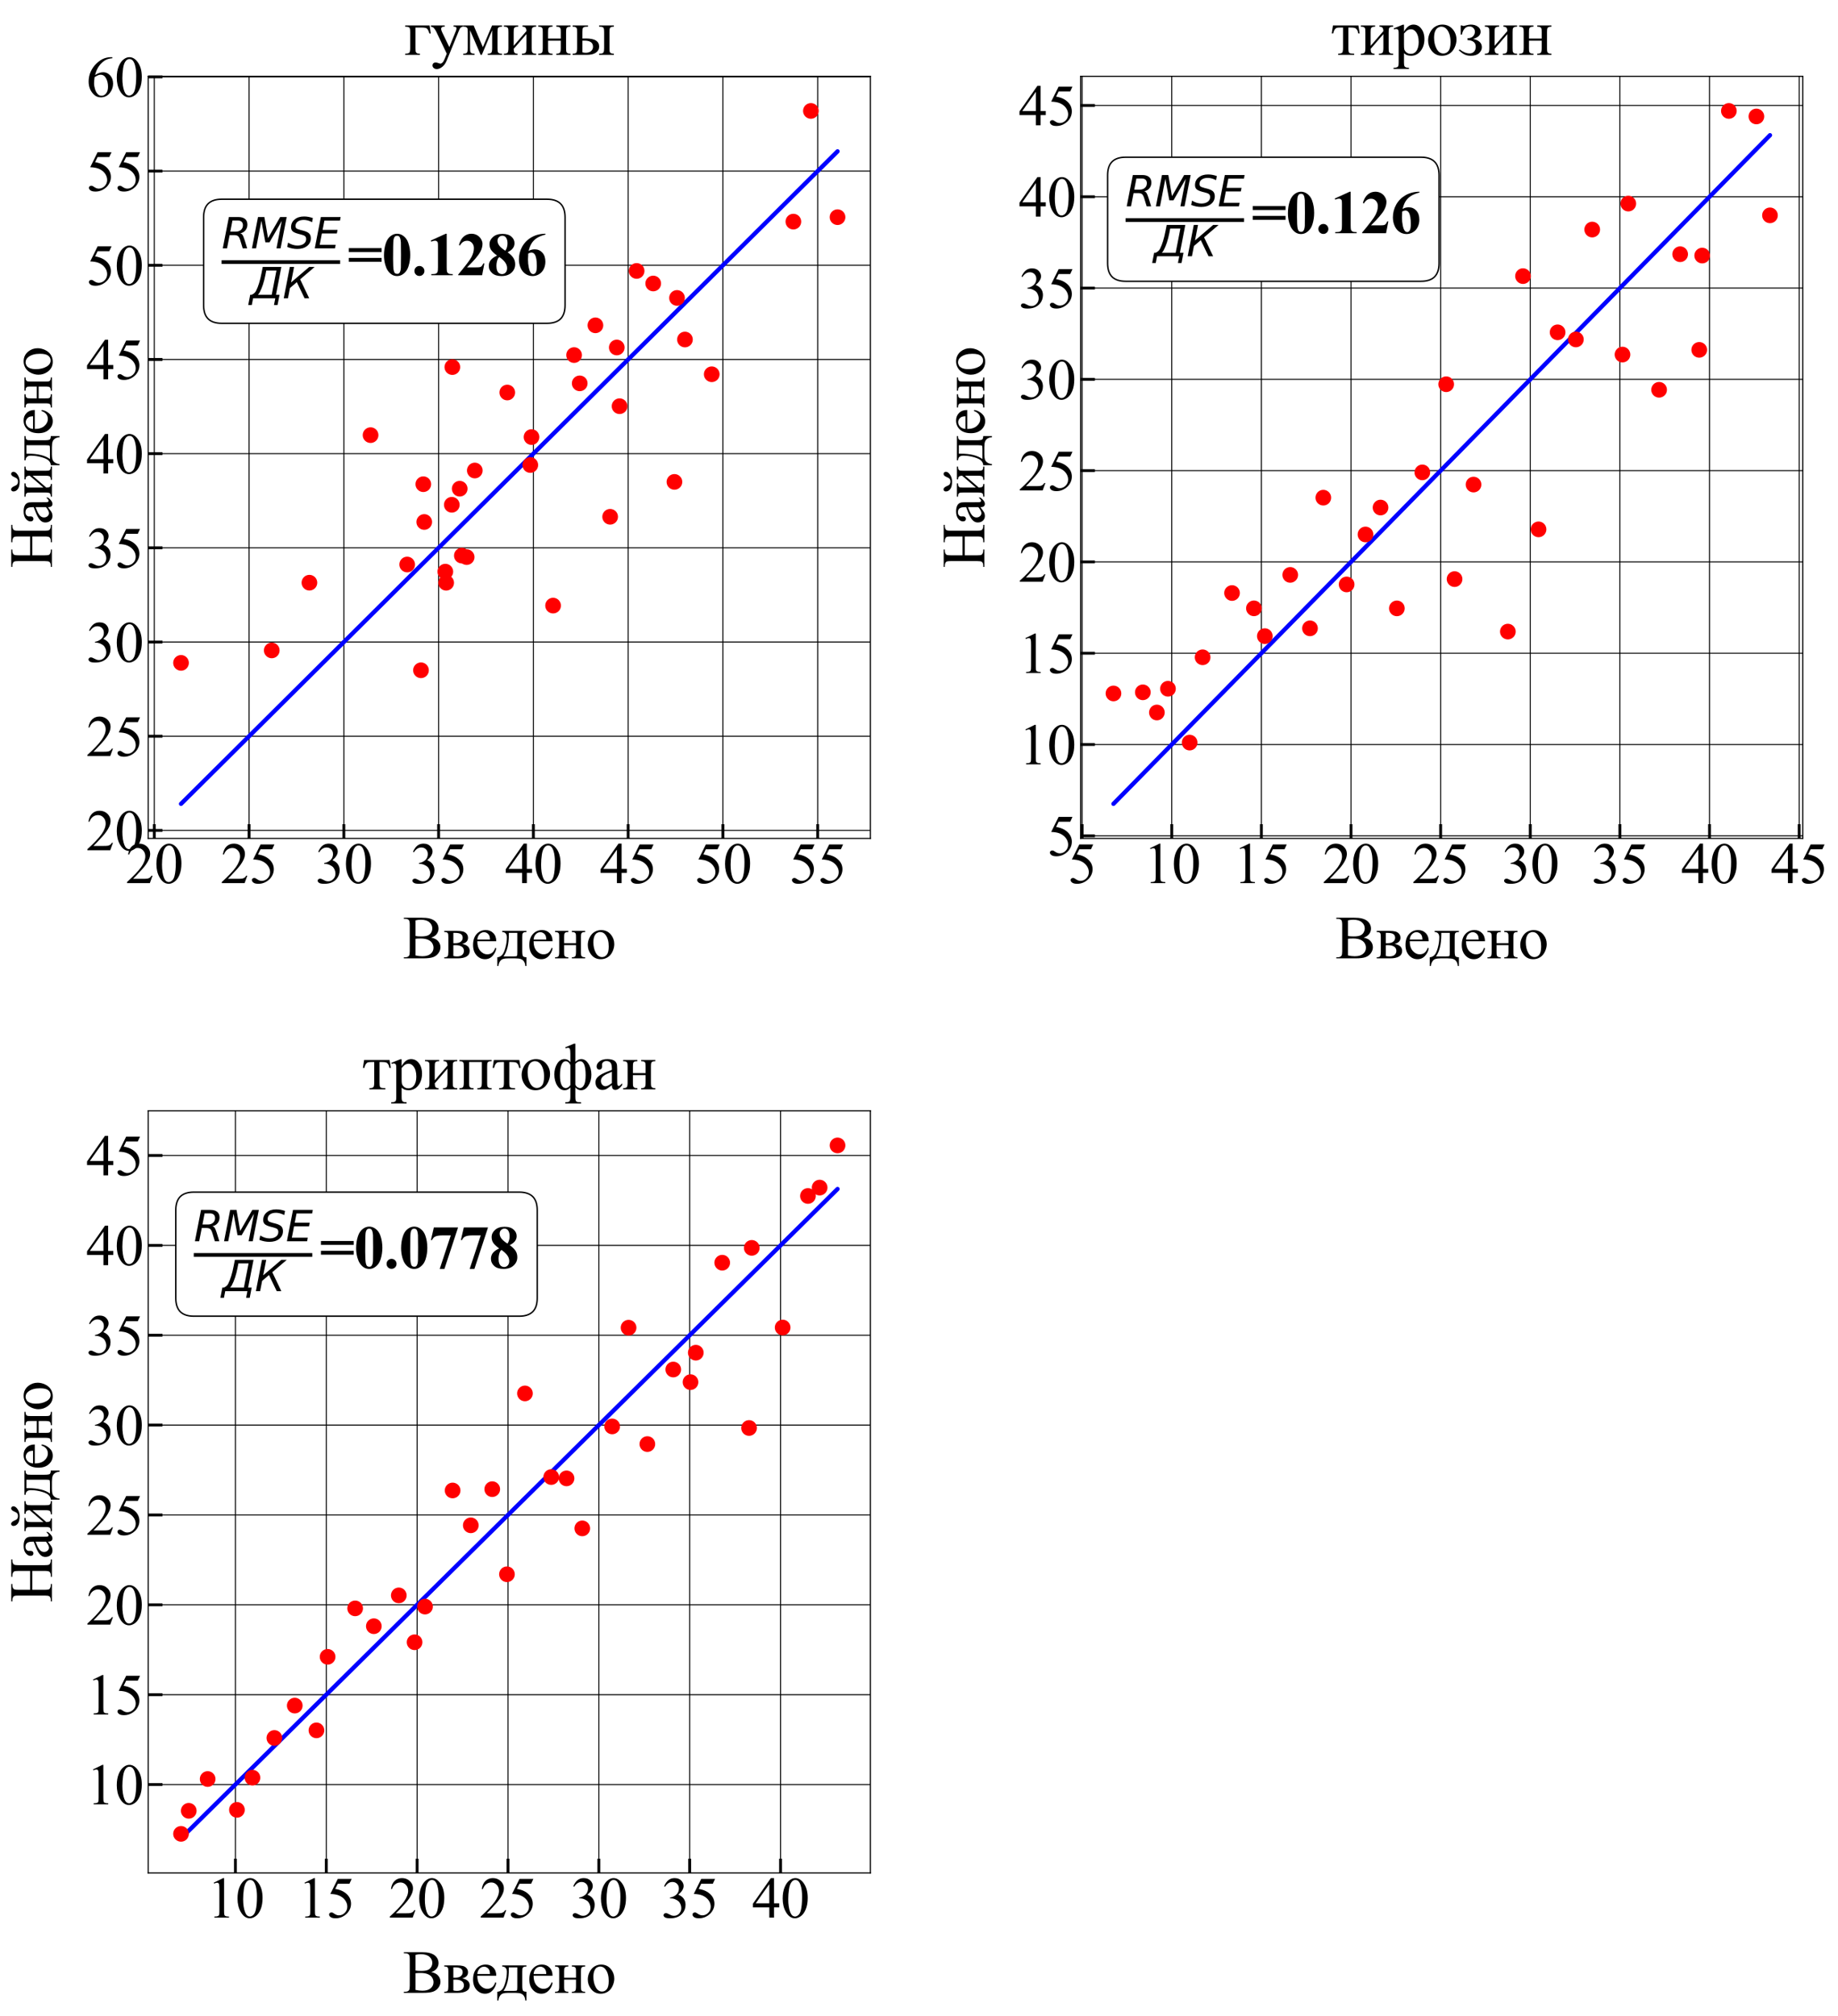 <?xml version="1.0" encoding="utf-8" standalone="no"?>
<!DOCTYPE svg PUBLIC "-//W3C//DTD SVG 1.1//EN"
  "http://www.w3.org/Graphics/SVG/1.1/DTD/svg11.dtd">
<svg xmlns:xlink="http://www.w3.org/1999/xlink" width="1287.879pt" height="1412.513pt" viewBox="0 0 1287.879 1412.513" xmlns="http://www.w3.org/2000/svg" version="1.1">
 <defs>
  <style type="text/css">*{stroke-linejoin: round; stroke-linecap: butt}</style>
 </defs>
 <g id="figure_1">
  <g id="patch_1">
   <path d="M 0 1412.513 
L 1287.879 1412.513 
L 1287.879 0 
L 0 0 
z
" style="fill: #ffffff"/>
  </g>
  <g id="axes_1">
   <g id="patch_2">
    <path d="M 103.848 587.5 
L 609.864 587.5 
L 609.864 53.447 
L 103.848 53.447 
z
" style="fill: #ffffff"/>
   </g>
   <g id="matplotlib.axis_1">
    <g id="xtick_1">
     <g id="line2d_1">
      <path d="M 108.106 587.5 
L 108.106 53.447 
" clip-path="url(#p6177779663)" style="fill: none; stroke: #000000; stroke-width: 0.7; stroke-linecap: square"/>
     </g>
     <g id="line2d_2">
      <defs>
       <path id="mf95f28e42f" d="M 0 0 
L 0 -10 
" style="stroke: #000000; stroke-width: 2"/>
      </defs>
      <g>
       <use xlink:href="#mf95f28e42f" x="108.106" y="587.5" style="stroke: #000000; stroke-width: 2"/>
      </g>
     </g>
     <g id="text_1">
      <!-- 20 -->
      <g transform="translate(88.106 618.775) scale(0.4 -0.4)">
       <defs>
        <path id="TimesNewRomanPSMT-32" d="M 2934 816 
L 2638 0 
L 138 0 
L 138 116 
Q 1241 1122 1691 1759 
Q 2141 2397 2141 2925 
Q 2141 3328 1894 3587 
Q 1647 3847 1303 3847 
Q 991 3847 742 3664 
Q 494 3481 375 3128 
L 259 3128 
Q 338 3706 661 4015 
Q 984 4325 1469 4325 
Q 1984 4325 2329 3994 
Q 2675 3663 2675 3213 
Q 2675 2891 2525 2569 
Q 2294 2063 1775 1497 
Q 997 647 803 472 
L 1909 472 
Q 2247 472 2383 497 
Q 2519 522 2628 598 
Q 2738 675 2819 816 
L 2934 816 
z
" transform="scale(0.016)"/>
        <path id="TimesNewRomanPSMT-30" d="M 231 2094 
Q 231 2819 450 3342 
Q 669 3866 1031 4122 
Q 1313 4325 1613 4325 
Q 2100 4325 2488 3828 
Q 2972 3213 2972 2159 
Q 2972 1422 2759 906 
Q 2547 391 2217 158 
Q 1888 -75 1581 -75 
Q 975 -75 572 641 
Q 231 1244 231 2094 
z
M 844 2016 
Q 844 1141 1059 588 
Q 1238 122 1591 122 
Q 1759 122 1940 273 
Q 2122 425 2216 781 
Q 2359 1319 2359 2297 
Q 2359 3022 2209 3506 
Q 2097 3866 1919 4016 
Q 1791 4119 1609 4119 
Q 1397 4119 1231 3928 
Q 1006 3669 925 3112 
Q 844 2556 844 2016 
z
" transform="scale(0.016)"/>
       </defs>
       <use xlink:href="#TimesNewRomanPSMT-32"/>
       <use xlink:href="#TimesNewRomanPSMT-30" x="50"/>
      </g>
     </g>
    </g>
    <g id="xtick_2">
     <g id="line2d_3">
      <path d="M 174.514 587.5 
L 174.514 53.447 
" clip-path="url(#p6177779663)" style="fill: none; stroke: #000000; stroke-width: 0.7; stroke-linecap: square"/>
     </g>
     <g id="line2d_4">
      <g>
       <use xlink:href="#mf95f28e42f" x="174.514" y="587.5" style="stroke: #000000; stroke-width: 2"/>
      </g>
     </g>
     <g id="text_2">
      <!-- 25 -->
      <g transform="translate(154.514 618.775) scale(0.4 -0.4)">
       <defs>
        <path id="TimesNewRomanPSMT-35" d="M 2778 4238 
L 2534 3706 
L 1259 3706 
L 981 3138 
Q 1809 3016 2294 2522 
Q 2709 2097 2709 1522 
Q 2709 1188 2573 903 
Q 2438 619 2231 419 
Q 2025 219 1772 97 
Q 1413 -75 1034 -75 
Q 653 -75 479 54 
Q 306 184 306 341 
Q 306 428 378 495 
Q 450 563 559 563 
Q 641 563 702 538 
Q 763 513 909 409 
Q 1144 247 1384 247 
Q 1750 247 2026 523 
Q 2303 800 2303 1197 
Q 2303 1581 2056 1914 
Q 1809 2247 1375 2428 
Q 1034 2569 447 2591 
L 1259 4238 
L 2778 4238 
z
" transform="scale(0.016)"/>
       </defs>
       <use xlink:href="#TimesNewRomanPSMT-32"/>
       <use xlink:href="#TimesNewRomanPSMT-35" x="50"/>
      </g>
     </g>
    </g>
    <g id="xtick_3">
     <g id="line2d_5">
      <path d="M 240.922 587.5 
L 240.922 53.447 
" clip-path="url(#p6177779663)" style="fill: none; stroke: #000000; stroke-width: 0.7; stroke-linecap: square"/>
     </g>
     <g id="line2d_6">
      <g>
       <use xlink:href="#mf95f28e42f" x="240.922" y="587.5" style="stroke: #000000; stroke-width: 2"/>
      </g>
     </g>
     <g id="text_3">
      <!-- 30 -->
      <g transform="translate(220.922 618.775) scale(0.4 -0.4)">
       <defs>
        <path id="TimesNewRomanPSMT-33" d="M 325 3431 
Q 506 3859 782 4092 
Q 1059 4325 1472 4325 
Q 1981 4325 2253 3994 
Q 2459 3747 2459 3466 
Q 2459 3003 1878 2509 
Q 2269 2356 2469 2072 
Q 2669 1788 2669 1403 
Q 2669 853 2319 450 
Q 1863 -75 997 -75 
Q 569 -75 414 31 
Q 259 138 259 259 
Q 259 350 332 419 
Q 406 488 509 488 
Q 588 488 669 463 
Q 722 447 909 348 
Q 1097 250 1169 231 
Q 1284 197 1416 197 
Q 1734 197 1970 444 
Q 2206 691 2206 1028 
Q 2206 1275 2097 1509 
Q 2016 1684 1919 1775 
Q 1784 1900 1550 2001 
Q 1316 2103 1072 2103 
L 972 2103 
L 972 2197 
Q 1219 2228 1467 2375 
Q 1716 2522 1828 2728 
Q 1941 2934 1941 3181 
Q 1941 3503 1739 3701 
Q 1538 3900 1238 3900 
Q 753 3900 428 3381 
L 325 3431 
z
" transform="scale(0.016)"/>
       </defs>
       <use xlink:href="#TimesNewRomanPSMT-33"/>
       <use xlink:href="#TimesNewRomanPSMT-30" x="50"/>
      </g>
     </g>
    </g>
    <g id="xtick_4">
     <g id="line2d_7">
      <path d="M 307.33 587.5 
L 307.33 53.447 
" clip-path="url(#p6177779663)" style="fill: none; stroke: #000000; stroke-width: 0.7; stroke-linecap: square"/>
     </g>
     <g id="line2d_8">
      <g>
       <use xlink:href="#mf95f28e42f" x="307.33" y="587.5" style="stroke: #000000; stroke-width: 2"/>
      </g>
     </g>
     <g id="text_4">
      <!-- 35 -->
      <g transform="translate(287.33 618.775) scale(0.4 -0.4)">
       <use xlink:href="#TimesNewRomanPSMT-33"/>
       <use xlink:href="#TimesNewRomanPSMT-35" x="50"/>
      </g>
     </g>
    </g>
    <g id="xtick_5">
     <g id="line2d_9">
      <path d="M 373.738 587.5 
L 373.738 53.447 
" clip-path="url(#p6177779663)" style="fill: none; stroke: #000000; stroke-width: 0.7; stroke-linecap: square"/>
     </g>
     <g id="line2d_10">
      <g>
       <use xlink:href="#mf95f28e42f" x="373.738" y="587.5" style="stroke: #000000; stroke-width: 2"/>
      </g>
     </g>
     <g id="text_5">
      <!-- 40 -->
      <g transform="translate(353.738 618.775) scale(0.4 -0.4)">
       <defs>
        <path id="TimesNewRomanPSMT-34" d="M 2978 1563 
L 2978 1119 
L 2409 1119 
L 2409 0 
L 1894 0 
L 1894 1119 
L 100 1119 
L 100 1519 
L 2066 4325 
L 2409 4325 
L 2409 1563 
L 2978 1563 
z
M 1894 1563 
L 1894 3666 
L 406 1563 
L 1894 1563 
z
" transform="scale(0.016)"/>
       </defs>
       <use xlink:href="#TimesNewRomanPSMT-34"/>
       <use xlink:href="#TimesNewRomanPSMT-30" x="50"/>
      </g>
     </g>
    </g>
    <g id="xtick_6">
     <g id="line2d_11">
      <path d="M 440.146 587.5 
L 440.146 53.447 
" clip-path="url(#p6177779663)" style="fill: none; stroke: #000000; stroke-width: 0.7; stroke-linecap: square"/>
     </g>
     <g id="line2d_12">
      <g>
       <use xlink:href="#mf95f28e42f" x="440.146" y="587.5" style="stroke: #000000; stroke-width: 2"/>
      </g>
     </g>
     <g id="text_6">
      <!-- 45 -->
      <g transform="translate(420.146 618.775) scale(0.4 -0.4)">
       <use xlink:href="#TimesNewRomanPSMT-34"/>
       <use xlink:href="#TimesNewRomanPSMT-35" x="50"/>
      </g>
     </g>
    </g>
    <g id="xtick_7">
     <g id="line2d_13">
      <path d="M 506.554 587.5 
L 506.554 53.447 
" clip-path="url(#p6177779663)" style="fill: none; stroke: #000000; stroke-width: 0.7; stroke-linecap: square"/>
     </g>
     <g id="line2d_14">
      <g>
       <use xlink:href="#mf95f28e42f" x="506.554" y="587.5" style="stroke: #000000; stroke-width: 2"/>
      </g>
     </g>
     <g id="text_7">
      <!-- 50 -->
      <g transform="translate(486.554 618.775) scale(0.4 -0.4)">
       <use xlink:href="#TimesNewRomanPSMT-35"/>
       <use xlink:href="#TimesNewRomanPSMT-30" x="50"/>
      </g>
     </g>
    </g>
    <g id="xtick_8">
     <g id="line2d_15">
      <path d="M 572.962 587.5 
L 572.962 53.447 
" clip-path="url(#p6177779663)" style="fill: none; stroke: #000000; stroke-width: 0.7; stroke-linecap: square"/>
     </g>
     <g id="line2d_16">
      <g>
       <use xlink:href="#mf95f28e42f" x="572.962" y="587.5" style="stroke: #000000; stroke-width: 2"/>
      </g>
     </g>
     <g id="text_8">
      <!-- 55 -->
      <g transform="translate(552.962 618.775) scale(0.4 -0.4)">
       <use xlink:href="#TimesNewRomanPSMT-35"/>
       <use xlink:href="#TimesNewRomanPSMT-35" x="50"/>
      </g>
     </g>
    </g>
    <g id="text_9">
     <!-- Введено -->
     <g transform="translate(282.286 671.495) scale(0.42 -0.42)">
      <defs>
       <path id="TimesNewRomanPSMT-412" d="M 2956 2163 
Q 3397 2069 3616 1863 
Q 3919 1575 3919 1159 
Q 3919 844 3719 555 
Q 3519 266 3170 133 
Q 2822 0 2106 0 
L 106 0 
L 106 116 
L 266 116 
Q 531 116 647 284 
Q 719 394 719 750 
L 719 3488 
Q 719 3881 628 3984 
Q 506 4122 266 4122 
L 106 4122 
L 106 4238 
L 1938 4238 
Q 2450 4238 2759 4163 
Q 3228 4050 3475 3764 
Q 3722 3478 3722 3106 
Q 3722 2788 3528 2536 
Q 3334 2284 2956 2163 
z
M 1319 2331 
Q 1434 2309 1582 2298 
Q 1731 2288 1909 2288 
Q 2366 2288 2595 2386 
Q 2825 2484 2947 2687 
Q 3069 2891 3069 3131 
Q 3069 3503 2766 3765 
Q 2463 4028 1881 4028 
Q 1569 4028 1319 3959 
L 1319 2331 
z
M 1319 306 
Q 1681 222 2034 222 
Q 2600 222 2897 476 
Q 3194 731 3194 1106 
Q 3194 1353 3059 1581 
Q 2925 1809 2622 1940 
Q 2319 2072 1872 2072 
Q 1678 2072 1540 2065 
Q 1403 2059 1319 2044 
L 1319 306 
z
" transform="scale(0.016)"/>
       <path id="TimesNewRomanPSMT-432" d="M 2016 1513 
Q 2800 1350 2800 778 
Q 2800 388 2473 194 
Q 2147 0 1563 0 
L 150 0 
L 150 116 
Q 428 116 501 220 
Q 575 325 575 672 
L 575 2191 
Q 575 2528 542 2587 
Q 509 2647 439 2695 
Q 369 2744 150 2744 
L 150 2863 
L 1469 2863 
Q 1850 2863 2086 2803 
Q 2322 2744 2473 2569 
Q 2625 2394 2625 2144 
Q 2625 1656 2016 1513 
z
M 1094 1584 
Q 1231 1581 1259 1581 
Q 1688 1581 1878 1745 
Q 2069 1909 2069 2144 
Q 2069 2416 1875 2537 
Q 1681 2659 1256 2659 
L 1094 2659 
L 1094 1584 
z
M 1094 253 
Q 1250 203 1466 203 
Q 1838 203 2019 365 
Q 2200 528 2200 784 
Q 2200 1072 1965 1225 
Q 1731 1378 1316 1378 
Q 1213 1378 1094 1372 
L 1094 253 
z
" transform="scale(0.016)"/>
       <path id="TimesNewRomanPSMT-435" d="M 681 1784 
Q 678 1147 991 784 
Q 1303 422 1725 422 
Q 2006 422 2214 576 
Q 2422 731 2563 1106 
L 2659 1044 
Q 2594 616 2278 264 
Q 1963 -88 1488 -88 
Q 972 -88 605 314 
Q 238 716 238 1394 
Q 238 2128 614 2539 
Q 991 2950 1559 2950 
Q 2041 2950 2350 2633 
Q 2659 2316 2659 1784 
L 681 1784 
z
M 681 1966 
L 2006 1966 
Q 1991 2241 1941 2353 
Q 1863 2528 1708 2628 
Q 1553 2728 1384 2728 
Q 1125 2728 920 2526 
Q 716 2325 681 1966 
z
" transform="scale(0.016)"/>
       <path id="TimesNewRomanPSMT-434" d="M 591 2863 
L 3116 2863 
L 3116 2744 
Q 2903 2744 2833 2701 
Q 2763 2659 2722 2596 
Q 2681 2534 2681 2191 
L 2681 775 
Q 2681 328 2757 226 
Q 2834 125 3116 116 
L 3116 -794 
L 2997 -794 
Q 2984 -538 2870 -347 
Q 2756 -156 2553 -78 
Q 2350 0 1953 0 
L 1216 0 
Q 872 0 678 -61 
Q 484 -122 354 -315 
Q 225 -509 197 -794 
L 81 -794 
L 81 116 
Q 338 125 547 319 
Q 756 513 915 1078 
Q 1075 1644 1075 2191 
Q 1075 2728 591 2744 
L 591 2863 
z
M 1281 2659 
L 1281 2488 
Q 1281 953 725 203 
L 1788 203 
Q 2075 203 2119 251 
Q 2163 300 2163 609 
L 2163 2659 
L 1281 2659 
z
" transform="scale(0.016)"/>
       <path id="TimesNewRomanPSMT-43d" d="M 1094 1584 
L 2331 1584 
L 2331 2191 
Q 2331 2463 2309 2545 
Q 2288 2628 2202 2686 
Q 2116 2744 1897 2744 
L 1897 2863 
L 3281 2863 
L 3281 2744 
Q 3088 2744 2998 2700 
Q 2909 2656 2878 2573 
Q 2847 2491 2847 2191 
L 2847 672 
Q 2847 400 2870 312 
Q 2894 225 2984 170 
Q 3075 116 3281 116 
L 3281 0 
L 1897 0 
L 1897 116 
Q 2156 116 2243 211 
Q 2331 306 2331 672 
L 2331 1381 
L 1094 1381 
L 1094 672 
Q 1094 400 1117 312 
Q 1141 225 1231 170 
Q 1322 116 1528 116 
L 1528 0 
L 144 0 
L 144 116 
Q 422 116 500 217 
Q 578 319 578 672 
L 578 2191 
Q 578 2463 554 2550 
Q 531 2638 440 2691 
Q 350 2744 144 2744 
L 144 2863 
L 1528 2863 
L 1528 2744 
Q 1334 2744 1245 2700 
Q 1156 2656 1125 2573 
Q 1094 2491 1094 2191 
L 1094 1584 
z
" transform="scale(0.016)"/>
       <path id="TimesNewRomanPSMT-43e" d="M 1600 2947 
Q 2250 2947 2644 2453 
Q 2978 2031 2978 1484 
Q 2978 1100 2793 706 
Q 2609 313 2286 112 
Q 1963 -88 1566 -88 
Q 919 -88 538 428 
Q 216 863 216 1403 
Q 216 1797 411 2186 
Q 606 2575 925 2761 
Q 1244 2947 1600 2947 
z
M 1503 2744 
Q 1338 2744 1170 2645 
Q 1003 2547 900 2300 
Q 797 2053 797 1666 
Q 797 1041 1045 587 
Q 1294 134 1700 134 
Q 2003 134 2200 384 
Q 2397 634 2397 1244 
Q 2397 2006 2069 2444 
Q 1847 2744 1503 2744 
z
" transform="scale(0.016)"/>
      </defs>
      <use xlink:href="#TimesNewRomanPSMT-412"/>
      <use xlink:href="#TimesNewRomanPSMT-432" x="66.699"/>
      <use xlink:href="#TimesNewRomanPSMT-435" x="113.291"/>
      <use xlink:href="#TimesNewRomanPSMT-434" x="156.301"/>
      <use xlink:href="#TimesNewRomanPSMT-435" x="207.18"/>
      <use xlink:href="#TimesNewRomanPSMT-43d" x="251.564"/>
      <use xlink:href="#TimesNewRomanPSMT-43e" x="305.08"/>
     </g>
    </g>
   </g>
   <g id="matplotlib.axis_2">
    <g id="ytick_1">
     <g id="line2d_17">
      <path d="M 103.848 581.852 
L 609.864 581.852 
" clip-path="url(#p6177779663)" style="fill: none; stroke: #000000; stroke-width: 0.7; stroke-linecap: square"/>
     </g>
     <g id="line2d_18">
      <defs>
       <path id="ma95ec02b1f" d="M 0 0 
L 10 0 
" style="stroke: #000000; stroke-width: 2"/>
      </defs>
      <g>
       <use xlink:href="#ma95ec02b1f" x="103.848" y="581.852" style="stroke: #000000; stroke-width: 2"/>
      </g>
     </g>
     <g id="text_10">
      <!-- 20 -->
      <g transform="translate(60.348 595.74) scale(0.4 -0.4)">
       <use xlink:href="#TimesNewRomanPSMT-32"/>
       <use xlink:href="#TimesNewRomanPSMT-30" x="50"/>
      </g>
     </g>
    </g>
    <g id="ytick_2">
     <g id="line2d_19">
      <path d="M 103.848 515.853 
L 609.864 515.853 
" clip-path="url(#p6177779663)" style="fill: none; stroke: #000000; stroke-width: 0.7; stroke-linecap: square"/>
     </g>
     <g id="line2d_20">
      <g>
       <use xlink:href="#ma95ec02b1f" x="103.848" y="515.853" style="stroke: #000000; stroke-width: 2"/>
      </g>
     </g>
     <g id="text_11">
      <!-- 25 -->
      <g transform="translate(60.348 529.741) scale(0.4 -0.4)">
       <use xlink:href="#TimesNewRomanPSMT-32"/>
       <use xlink:href="#TimesNewRomanPSMT-35" x="50"/>
      </g>
     </g>
    </g>
    <g id="ytick_3">
     <g id="line2d_21">
      <path d="M 103.848 449.854 
L 609.864 449.854 
" clip-path="url(#p6177779663)" style="fill: none; stroke: #000000; stroke-width: 0.7; stroke-linecap: square"/>
     </g>
     <g id="line2d_22">
      <g>
       <use xlink:href="#ma95ec02b1f" x="103.848" y="449.854" style="stroke: #000000; stroke-width: 2"/>
      </g>
     </g>
     <g id="text_12">
      <!-- 30 -->
      <g transform="translate(60.348 463.742) scale(0.4 -0.4)">
       <use xlink:href="#TimesNewRomanPSMT-33"/>
       <use xlink:href="#TimesNewRomanPSMT-30" x="50"/>
      </g>
     </g>
    </g>
    <g id="ytick_4">
     <g id="line2d_23">
      <path d="M 103.848 383.855 
L 609.864 383.855 
" clip-path="url(#p6177779663)" style="fill: none; stroke: #000000; stroke-width: 0.7; stroke-linecap: square"/>
     </g>
     <g id="line2d_24">
      <g>
       <use xlink:href="#ma95ec02b1f" x="103.848" y="383.855" style="stroke: #000000; stroke-width: 2"/>
      </g>
     </g>
     <g id="text_13">
      <!-- 35 -->
      <g transform="translate(60.348 397.743) scale(0.4 -0.4)">
       <use xlink:href="#TimesNewRomanPSMT-33"/>
       <use xlink:href="#TimesNewRomanPSMT-35" x="50"/>
      </g>
     </g>
    </g>
    <g id="ytick_5">
     <g id="line2d_25">
      <path d="M 103.848 317.856 
L 609.864 317.856 
" clip-path="url(#p6177779663)" style="fill: none; stroke: #000000; stroke-width: 0.7; stroke-linecap: square"/>
     </g>
     <g id="line2d_26">
      <g>
       <use xlink:href="#ma95ec02b1f" x="103.848" y="317.856" style="stroke: #000000; stroke-width: 2"/>
      </g>
     </g>
     <g id="text_14">
      <!-- 40 -->
      <g transform="translate(60.348 331.744) scale(0.4 -0.4)">
       <use xlink:href="#TimesNewRomanPSMT-34"/>
       <use xlink:href="#TimesNewRomanPSMT-30" x="50"/>
      </g>
     </g>
    </g>
    <g id="ytick_6">
     <g id="line2d_27">
      <path d="M 103.848 251.857 
L 609.864 251.857 
" clip-path="url(#p6177779663)" style="fill: none; stroke: #000000; stroke-width: 0.7; stroke-linecap: square"/>
     </g>
     <g id="line2d_28">
      <g>
       <use xlink:href="#ma95ec02b1f" x="103.848" y="251.857" style="stroke: #000000; stroke-width: 2"/>
      </g>
     </g>
     <g id="text_15">
      <!-- 45 -->
      <g transform="translate(60.348 265.745) scale(0.4 -0.4)">
       <use xlink:href="#TimesNewRomanPSMT-34"/>
       <use xlink:href="#TimesNewRomanPSMT-35" x="50"/>
      </g>
     </g>
    </g>
    <g id="ytick_7">
     <g id="line2d_29">
      <path d="M 103.848 185.859 
L 609.864 185.859 
" clip-path="url(#p6177779663)" style="fill: none; stroke: #000000; stroke-width: 0.7; stroke-linecap: square"/>
     </g>
     <g id="line2d_30">
      <g>
       <use xlink:href="#ma95ec02b1f" x="103.848" y="185.859" style="stroke: #000000; stroke-width: 2"/>
      </g>
     </g>
     <g id="text_16">
      <!-- 50 -->
      <g transform="translate(60.348 199.746) scale(0.4 -0.4)">
       <use xlink:href="#TimesNewRomanPSMT-35"/>
       <use xlink:href="#TimesNewRomanPSMT-30" x="50"/>
      </g>
     </g>
    </g>
    <g id="ytick_8">
     <g id="line2d_31">
      <path d="M 103.848 119.86 
L 609.864 119.86 
" clip-path="url(#p6177779663)" style="fill: none; stroke: #000000; stroke-width: 0.7; stroke-linecap: square"/>
     </g>
     <g id="line2d_32">
      <g>
       <use xlink:href="#ma95ec02b1f" x="103.848" y="119.86" style="stroke: #000000; stroke-width: 2"/>
      </g>
     </g>
     <g id="text_17">
      <!-- 55 -->
      <g transform="translate(60.348 133.747) scale(0.4 -0.4)">
       <use xlink:href="#TimesNewRomanPSMT-35"/>
       <use xlink:href="#TimesNewRomanPSMT-35" x="50"/>
      </g>
     </g>
    </g>
    <g id="ytick_9">
     <g id="line2d_33">
      <path d="M 103.848 53.861 
L 609.864 53.861 
" clip-path="url(#p6177779663)" style="fill: none; stroke: #000000; stroke-width: 0.7; stroke-linecap: square"/>
     </g>
     <g id="line2d_34">
      <g>
       <use xlink:href="#ma95ec02b1f" x="103.848" y="53.861" style="stroke: #000000; stroke-width: 2"/>
      </g>
     </g>
     <g id="text_18">
      <!-- 60 -->
      <g transform="translate(60.348 67.748) scale(0.4 -0.4)">
       <defs>
        <path id="TimesNewRomanPSMT-36" d="M 2869 4325 
L 2869 4209 
Q 2456 4169 2195 4045 
Q 1934 3922 1679 3669 
Q 1425 3416 1258 3105 
Q 1091 2794 978 2366 
Q 1428 2675 1881 2675 
Q 2316 2675 2634 2325 
Q 2953 1975 2953 1425 
Q 2953 894 2631 456 
Q 2244 -75 1606 -75 
Q 1172 -75 869 213 
Q 275 772 275 1663 
Q 275 2231 503 2743 
Q 731 3256 1154 3653 
Q 1578 4050 1965 4187 
Q 2353 4325 2688 4325 
L 2869 4325 
z
M 925 2138 
Q 869 1716 869 1456 
Q 869 1156 980 804 
Q 1091 453 1309 247 
Q 1469 100 1697 100 
Q 1969 100 2183 356 
Q 2397 613 2397 1088 
Q 2397 1622 2184 2012 
Q 1972 2403 1581 2403 
Q 1463 2403 1327 2353 
Q 1191 2303 925 2138 
z
" transform="scale(0.016)"/>
       </defs>
       <use xlink:href="#TimesNewRomanPSMT-36"/>
       <use xlink:href="#TimesNewRomanPSMT-30" x="50"/>
      </g>
     </g>
    </g>
    <g id="text_19">
     <!-- Найдено -->
     <g transform="translate(36.364 397.944) rotate(-90) scale(0.42 -0.42)">
      <defs>
       <path id="TimesNewRomanPSMT-41d" d="M 1316 2272 
L 3284 2272 
L 3284 3484 
Q 3284 3809 3244 3913 
Q 3213 3991 3113 4047 
Q 2978 4122 2828 4122 
L 2678 4122 
L 2678 4238 
L 4491 4238 
L 4491 4122 
L 4341 4122 
Q 4191 4122 4056 4050 
Q 3956 4000 3920 3898 
Q 3884 3797 3884 3484 
L 3884 750 
Q 3884 428 3925 325 
Q 3956 247 4053 191 
Q 4191 116 4341 116 
L 4491 116 
L 4491 0 
L 2678 0 
L 2678 116 
L 2828 116 
Q 3088 116 3206 269 
Q 3284 369 3284 750 
L 3284 2041 
L 1316 2041 
L 1316 750 
Q 1316 428 1356 325 
Q 1388 247 1488 191 
Q 1622 116 1772 116 
L 1925 116 
L 1925 0 
L 109 0 
L 109 116 
L 259 116 
Q 522 116 641 269 
Q 716 369 716 750 
L 716 3484 
Q 716 3809 675 3913 
Q 644 3991 547 4047 
Q 409 4122 259 4122 
L 109 4122 
L 109 4238 
L 1925 4238 
L 1925 4122 
L 1772 4122 
Q 1622 4122 1488 4050 
Q 1391 4000 1353 3898 
Q 1316 3797 1316 3484 
L 1316 2272 
z
" transform="scale(0.016)"/>
       <path id="TimesNewRomanPSMT-430" d="M 1822 413 
Q 1381 72 1269 19 
Q 1100 -59 909 -59 
Q 613 -59 420 144 
Q 228 347 228 678 
Q 228 888 322 1041 
Q 450 1253 767 1440 
Q 1084 1628 1822 1897 
L 1822 2009 
Q 1822 2438 1686 2597 
Q 1550 2756 1291 2756 
Q 1094 2756 978 2650 
Q 859 2544 859 2406 
L 866 2225 
Q 866 2081 792 2003 
Q 719 1925 600 1925 
Q 484 1925 411 2006 
Q 338 2088 338 2228 
Q 338 2497 613 2722 
Q 888 2947 1384 2947 
Q 1766 2947 2009 2819 
Q 2194 2722 2281 2516 
Q 2338 2381 2338 1966 
L 2338 994 
Q 2338 584 2353 492 
Q 2369 400 2405 369 
Q 2441 338 2488 338 
Q 2538 338 2575 359 
Q 2641 400 2828 588 
L 2828 413 
Q 2478 -56 2159 -56 
Q 2006 -56 1915 50 
Q 1825 156 1822 413 
z
M 1822 616 
L 1822 1706 
Q 1350 1519 1213 1441 
Q 966 1303 859 1153 
Q 753 1003 753 825 
Q 753 600 887 451 
Q 1022 303 1197 303 
Q 1434 303 1822 616 
z
" transform="scale(0.016)"/>
       <path id="TimesNewRomanPSMT-439" d="M 688 4009 
Q 688 4119 748 4186 
Q 809 4253 903 4253 
Q 1109 4253 1269 3866 
Q 1359 3647 1476 3592 
Q 1594 3538 1706 3538 
Q 1903 3538 2003 3622 
Q 2103 3706 2191 3925 
Q 2322 4250 2513 4250 
Q 2606 4250 2672 4183 
Q 2738 4116 2738 4016 
Q 2738 3775 2422 3569 
Q 2106 3363 1713 3363 
Q 1197 3363 942 3550 
Q 688 3738 688 4009 
z
M 1094 881 
L 2331 2313 
Q 2325 2553 2240 2647 
Q 2156 2741 1950 2744 
L 1950 2863 
L 3281 2863 
L 3281 2744 
Q 3072 2744 3000 2701 
Q 2928 2659 2887 2596 
Q 2847 2534 2847 2191 
L 2847 672 
Q 2847 341 2881 277 
Q 2916 213 2989 164 
Q 3063 116 3281 116 
L 3281 0 
L 1897 0 
L 1897 116 
Q 2156 116 2243 211 
Q 2331 306 2331 672 
L 2331 2019 
L 1094 584 
Q 1100 319 1169 219 
Q 1238 119 1466 116 
L 1466 0 
L 144 0 
L 144 116 
Q 422 116 500 217 
Q 578 319 578 672 
L 578 2191 
Q 578 2525 543 2586 
Q 509 2647 437 2695 
Q 366 2744 144 2744 
L 144 2863 
L 1528 2863 
L 1528 2744 
Q 1319 2744 1247 2701 
Q 1175 2659 1134 2596 
Q 1094 2534 1094 2191 
L 1094 881 
z
" transform="scale(0.016)"/>
      </defs>
      <use xlink:href="#TimesNewRomanPSMT-41d"/>
      <use xlink:href="#TimesNewRomanPSMT-430" x="72.217"/>
      <use xlink:href="#TimesNewRomanPSMT-439" x="116.602"/>
      <use xlink:href="#TimesNewRomanPSMT-434" x="170.117"/>
      <use xlink:href="#TimesNewRomanPSMT-435" x="220.996"/>
      <use xlink:href="#TimesNewRomanPSMT-43d" x="265.381"/>
      <use xlink:href="#TimesNewRomanPSMT-43e" x="318.896"/>
     </g>
    </g>
   </g>
   <g id="line2d_35">
    <path d="M 446.08 245.96 
L 555.908 136.809 
L 371.581 320 
L 259.658 431.234 
L 406.207 285.588 
L 326.986 364.321 
L 322.107 369.17 
L 427.52 264.406 
L 312.04 379.175 
L 472.578 219.626 
L 474.377 217.837 
L 355.445 336.037 
L 434.127 257.839 
L 316.952 374.293 
L 568.19 124.603 
L 498.715 193.65 
L 190.418 500.047 
L 323.616 367.669 
L 417.205 274.657 
L 294.984 396.125 
L 296.613 394.507 
L 285.31 405.74 
L 387.548 304.131 
L 479.941 212.308 
L 402.263 289.507 
L 297.269 393.855 
L 332.687 358.655 
L 216.801 473.827 
L 126.849 563.225 
L 457.706 234.406 
L 432.174 259.781 
L 372.434 319.152 
L 586.863 106.044 
L 312.627 378.591 
L 316.571 374.671 
" clip-path="url(#p6177779663)" style="fill: none; stroke: #0000ff; stroke-width: 3; stroke-linecap: square"/>
   </g>
   <g id="line2d_36">
    <defs>
     <path id="mf7206ea26d" d="M 0 5 
C 1.326 5 2.598 4.473 3.536 3.536 
C 4.473 2.598 5 1.326 5 0 
C 5 -1.326 4.473 -2.598 3.536 -3.536 
C 2.598 -4.473 1.326 -5 0 -5 
C -1.326 -5 -2.598 -4.473 -3.536 -3.536 
C -4.473 -2.598 -5 -1.326 -5 0 
C -5 1.326 -4.473 2.598 -3.536 3.536 
C -2.598 4.473 -1.326 5 0 5 
z
" style="stroke: #ff0000"/>
    </defs>
    <g clip-path="url(#p6177779663)">
     <use xlink:href="#mf7206ea26d" x="446.08" y="189.843" style="fill: #ff0000; stroke: #ff0000"/>
     <use xlink:href="#mf7206ea26d" x="555.908" y="155.287" style="fill: #ff0000; stroke: #ff0000"/>
     <use xlink:href="#mf7206ea26d" x="371.581" y="325.821" style="fill: #ff0000; stroke: #ff0000"/>
     <use xlink:href="#mf7206ea26d" x="259.658" y="304.888" style="fill: #ff0000; stroke: #ff0000"/>
     <use xlink:href="#mf7206ea26d" x="406.207" y="268.607" style="fill: #ff0000; stroke: #ff0000"/>
     <use xlink:href="#mf7206ea26d" x="326.986" y="390.347" style="fill: #ff0000; stroke: #ff0000"/>
     <use xlink:href="#mf7206ea26d" x="322.107" y="342.424" style="fill: #ff0000; stroke: #ff0000"/>
     <use xlink:href="#mf7206ea26d" x="427.52" y="362.092" style="fill: #ff0000; stroke: #ff0000"/>
     <use xlink:href="#mf7206ea26d" x="312.04" y="400.538" style="fill: #ff0000; stroke: #ff0000"/>
     <use xlink:href="#mf7206ea26d" x="472.578" y="337.655" style="fill: #ff0000; stroke: #ff0000"/>
     <use xlink:href="#mf7206ea26d" x="474.377" y="208.756" style="fill: #ff0000; stroke: #ff0000"/>
     <use xlink:href="#mf7206ea26d" x="355.445" y="275.015" style="fill: #ff0000; stroke: #ff0000"/>
     <use xlink:href="#mf7206ea26d" x="434.127" y="284.619" style="fill: #ff0000; stroke: #ff0000"/>
     <use xlink:href="#mf7206ea26d" x="316.952" y="257.211" style="fill: #ff0000; stroke: #ff0000"/>
     <use xlink:href="#mf7206ea26d" x="568.19" y="77.722" style="fill: #ff0000; stroke: #ff0000"/>
     <use xlink:href="#mf7206ea26d" x="498.715" y="262.234" style="fill: #ff0000; stroke: #ff0000"/>
     <use xlink:href="#mf7206ea26d" x="190.418" y="455.72" style="fill: #ff0000; stroke: #ff0000"/>
     <use xlink:href="#mf7206ea26d" x="323.616" y="389.31" style="fill: #ff0000; stroke: #ff0000"/>
     <use xlink:href="#mf7206ea26d" x="417.205" y="227.944" style="fill: #ff0000; stroke: #ff0000"/>
     <use xlink:href="#mf7206ea26d" x="294.984" y="469.644" style="fill: #ff0000; stroke: #ff0000"/>
     <use xlink:href="#mf7206ea26d" x="296.613" y="339.261" style="fill: #ff0000; stroke: #ff0000"/>
     <use xlink:href="#mf7206ea26d" x="285.31" y="395.535" style="fill: #ff0000; stroke: #ff0000"/>
     <use xlink:href="#mf7206ea26d" x="387.548" y="424.326" style="fill: #ff0000; stroke: #ff0000"/>
     <use xlink:href="#mf7206ea26d" x="479.941" y="237.89" style="fill: #ff0000; stroke: #ff0000"/>
     <use xlink:href="#mf7206ea26d" x="402.263" y="248.792" style="fill: #ff0000; stroke: #ff0000"/>
     <use xlink:href="#mf7206ea26d" x="297.269" y="365.736" style="fill: #ff0000; stroke: #ff0000"/>
     <use xlink:href="#mf7206ea26d" x="332.687" y="329.673" style="fill: #ff0000; stroke: #ff0000"/>
     <use xlink:href="#mf7206ea26d" x="216.801" y="408.28" style="fill: #ff0000; stroke: #ff0000"/>
     <use xlink:href="#mf7206ea26d" x="126.849" y="464.458" style="fill: #ff0000; stroke: #ff0000"/>
     <use xlink:href="#mf7206ea26d" x="457.706" y="198.633" style="fill: #ff0000; stroke: #ff0000"/>
     <use xlink:href="#mf7206ea26d" x="432.174" y="243.484" style="fill: #ff0000; stroke: #ff0000"/>
     <use xlink:href="#mf7206ea26d" x="372.434" y="306.231" style="fill: #ff0000; stroke: #ff0000"/>
     <use xlink:href="#mf7206ea26d" x="586.863" y="152.17" style="fill: #ff0000; stroke: #ff0000"/>
     <use xlink:href="#mf7206ea26d" x="312.627" y="408.326" style="fill: #ff0000; stroke: #ff0000"/>
     <use xlink:href="#mf7206ea26d" x="316.571" y="353.687" style="fill: #ff0000; stroke: #ff0000"/>
    </g>
   </g>
   <g id="patch_3">
    <path d="M 103.848 587.5 
L 103.848 53.447 
" style="fill: none; stroke: #000000; stroke-width: 0.8; stroke-linejoin: miter; stroke-linecap: square"/>
   </g>
   <g id="patch_4">
    <path d="M 609.864 587.5 
L 609.864 53.447 
" style="fill: none; stroke: #000000; stroke-width: 0.8; stroke-linejoin: miter; stroke-linecap: square"/>
   </g>
   <g id="patch_5">
    <path d="M 103.848 587.5 
L 609.864 587.5 
" style="fill: none; stroke: #000000; stroke-width: 0.8; stroke-linejoin: miter; stroke-linecap: square"/>
   </g>
   <g id="patch_6">
    <path d="M 103.848 53.447 
L 609.864 53.447 
" style="fill: none; stroke: #000000; stroke-width: 0.8; stroke-linejoin: miter; stroke-linecap: square"/>
   </g>
   <g id="text_20">
    <g id="patch_7">
     <path d="M 155.286 226.541 
L 383.346 226.541 
Q 395.946 226.541 395.946 213.941 
L 395.946 152.201 
Q 395.946 139.601 383.346 139.601 
L 155.286 139.601 
Q 142.686 139.601 142.686 152.201 
L 142.686 213.941 
Q 142.686 226.541 155.286 226.541 
z
" style="fill: #ffffff; stroke: #000000; stroke-linejoin: miter"/>
    </g>
    <!-- $\frac {RMSE}{ДК}$=0.1286 -->
    <g transform="translate(155.286 192.941) scale(0.42 -0.42)">
     <defs>
      <path id="DejaVuSans-Oblique-52" d="M 1613 4147 
L 1294 2491 
L 2106 2491 
Q 2584 2491 2879 2755 
Q 3175 3019 3175 3444 
Q 3175 3784 2976 3965 
Q 2778 4147 2406 4147 
L 1613 4147 
z
M 2772 2241 
Q 2972 2194 3105 2009 
Q 3238 1825 3413 1275 
L 3809 0 
L 3144 0 
L 2778 1197 
Q 2638 1659 2453 1815 
Q 2269 1972 1888 1972 
L 1191 1972 
L 806 0 
L 172 0 
L 1081 4666 
L 2503 4666 
Q 3150 4666 3495 4373 
Q 3841 4081 3841 3531 
Q 3841 3044 3547 2687 
Q 3253 2331 2772 2241 
z
" transform="scale(0.016)"/>
      <path id="DejaVuSans-Oblique-4d" d="M 1081 4666 
L 2028 4666 
L 2572 1522 
L 4378 4666 
L 5350 4666 
L 4441 0 
L 3828 0 
L 4622 4091 
L 2791 897 
L 2175 897 
L 1581 4103 
L 788 0 
L 172 0 
L 1081 4666 
z
" transform="scale(0.016)"/>
      <path id="DejaVuSans-Oblique-53" d="M 3859 4513 
L 3738 3897 
Q 3422 4066 3111 4152 
Q 2800 4238 2509 4238 
Q 1944 4238 1609 3991 
Q 1275 3744 1275 3334 
Q 1275 3109 1398 2989 
Q 1522 2869 2034 2731 
L 2413 2638 
Q 3053 2472 3303 2217 
Q 3553 1963 3553 1503 
Q 3553 797 2998 353 
Q 2444 -91 1538 -91 
Q 1166 -91 791 -17 
Q 416 56 38 206 
L 166 856 
Q 513 641 861 531 
Q 1209 422 1556 422 
Q 2147 422 2503 684 
Q 2859 947 2859 1369 
Q 2859 1650 2717 1795 
Q 2575 1941 2106 2059 
L 1728 2156 
Q 1081 2325 845 2545 
Q 609 2766 609 3163 
Q 609 3859 1145 4304 
Q 1681 4750 2541 4750 
Q 2875 4750 3203 4690 
Q 3531 4631 3859 4513 
z
" transform="scale(0.016)"/>
      <path id="DejaVuSans-Oblique-45" d="M 1081 4666 
L 4031 4666 
L 3928 4134 
L 1606 4134 
L 1338 2753 
L 3566 2753 
L 3463 2222 
L 1234 2222 
L 909 531 
L 3284 531 
L 3181 0 
L 172 0 
L 1081 4666 
z
" transform="scale(0.016)"/>
      <path id="DejaVuSans-Oblique-414" d="M 1206 531 
L 3269 531 
L 3969 4134 
L 2453 4134 
L 2325 3472 
Q 2022 1913 1472 878 
Q 1356 666 1206 531 
z
M 284 531 
Q 741 728 934 1103 
Q 1425 2066 1756 3784 
L 1928 4666 
L 4703 4666 
L 3900 531 
L 4431 531 
L 4134 -1003 
L 3603 -1003 
L 3797 0 
L 491 0 
L 297 -1003 
L -234 -1003 
L 63 531 
L 284 531 
z
" transform="scale(0.016)"/>
      <path id="DejaVuSans-Oblique-41a" d="M 1081 4666 
L 1713 4666 
L 1266 2359 
L 3969 4666 
L 4778 4666 
L 2616 2822 
L 3966 0 
L 3278 0 
L 2125 2403 
L 1103 1531 
L 806 0 
L 175 0 
L 1081 4666 
z
" transform="scale(0.016)"/>
      <path id="TimesNewRomanPS-BoldMT-3d" d="M 125 2825 
L 3544 2825 
L 3544 2419 
L 125 2419 
L 125 2825 
z
M 125 1803 
L 3544 1803 
L 3544 1397 
L 125 1397 
L 125 1803 
z
" transform="scale(0.016)"/>
      <path id="TimesNewRomanPS-BoldMT-30" d="M 2966 2119 
Q 2966 1484 2788 934 
Q 2681 597 2501 381 
Q 2322 166 2094 39 
Q 1866 -88 1597 -88 
Q 1291 -88 1044 68 
Q 797 225 606 516 
Q 469 728 366 1081 
Q 231 1559 231 2069 
Q 231 2759 425 3338 
Q 584 3816 909 4070 
Q 1234 4325 1597 4325 
Q 1966 4325 2286 4073 
Q 2606 3822 2756 3397 
Q 2966 2813 2966 2119 
z
M 2003 2125 
Q 2003 3238 1991 3422 
Q 1959 3856 1841 4009 
Q 1763 4109 1588 4109 
Q 1453 4109 1375 4034 
Q 1259 3925 1218 3648 
Q 1178 3372 1178 1719 
Q 1178 819 1241 513 
Q 1288 291 1375 216 
Q 1463 141 1606 141 
Q 1763 141 1841 241 
Q 1972 416 1991 781 
L 2003 2125 
z
" transform="scale(0.016)"/>
      <path id="TimesNewRomanPS-BoldMT-2e" d="M 800 963 
Q 1019 963 1170 809 
Q 1322 656 1322 441 
Q 1322 225 1169 73 
Q 1016 -78 800 -78 
Q 584 -78 432 73 
Q 281 225 281 441 
Q 281 656 432 809 
Q 584 963 800 963 
z
" transform="scale(0.016)"/>
      <path id="TimesNewRomanPS-BoldMT-31" d="M 2084 4325 
L 2084 859 
Q 2084 469 2118 361 
Q 2153 253 2262 184 
Q 2372 116 2613 116 
L 2709 116 
L 2709 0 
L 478 0 
L 478 116 
L 591 116 
Q 863 116 978 178 
Q 1094 241 1134 350 
Q 1175 459 1175 859 
L 1175 3056 
Q 1175 3350 1147 3423 
Q 1119 3497 1042 3548 
Q 966 3600 866 3600 
Q 706 3600 478 3500 
L 422 3613 
L 1981 4325 
L 2084 4325 
z
" transform="scale(0.016)"/>
      <path id="TimesNewRomanPS-BoldMT-32" d="M 2650 0 
L 156 0 
L 156 69 
Q 1303 1434 1548 1906 
Q 1794 2378 1794 2828 
Q 1794 3156 1591 3373 
Q 1388 3591 1094 3591 
Q 613 3591 347 3109 
L 231 3150 
Q 400 3750 744 4037 
Q 1088 4325 1538 4325 
Q 1859 4325 2125 4175 
Q 2391 4025 2541 3764 
Q 2691 3503 2691 3275 
Q 2691 2859 2459 2431 
Q 2144 1853 1081 819 
L 1997 819 
Q 2334 819 2436 847 
Q 2538 875 2603 942 
Q 2669 1009 2775 1225 
L 2888 1225 
L 2650 0 
z
" transform="scale(0.016)"/>
      <path id="TimesNewRomanPS-BoldMT-38" d="M 2181 2394 
Q 2628 2066 2801 1783 
Q 2975 1500 2975 1134 
Q 2975 622 2589 267 
Q 2203 -88 1541 -88 
Q 913 -88 569 221 
Q 225 531 225 978 
Q 225 1319 423 1575 
Q 622 1831 1084 2044 
Q 581 2428 439 2672 
Q 297 2916 297 3238 
Q 297 3663 658 3986 
Q 1019 4309 1647 4309 
Q 2253 4309 2579 4023 
Q 2906 3738 2906 3338 
Q 2906 3038 2729 2808 
Q 2553 2578 2181 2394 
z
M 1944 2553 
Q 2059 2709 2115 2903 
Q 2172 3097 2172 3328 
Q 2172 3734 1997 3950 
Q 1866 4116 1634 4116 
Q 1425 4116 1278 3964 
Q 1131 3813 1131 3588 
Q 1131 3359 1295 3114 
Q 1459 2869 1944 2553 
z
M 1319 1894 
Q 1222 1806 1181 1734 
Q 1119 1625 1069 1415 
Q 1019 1206 1019 978 
Q 1019 684 1094 486 
Q 1169 288 1308 200 
Q 1447 113 1594 113 
Q 1822 113 1978 280 
Q 2134 447 2134 738 
Q 2134 1344 1319 1894 
z
" transform="scale(0.016)"/>
      <path id="TimesNewRomanPS-BoldMT-36" d="M 3006 4325 
L 3006 4238 
Q 2441 4094 2098 3867 
Q 1756 3641 1557 3317 
Q 1359 2994 1250 2516 
Q 1388 2609 1478 2638 
Q 1681 2700 1888 2700 
Q 2363 2700 2680 2354 
Q 2997 2009 2997 1413 
Q 2997 994 2825 644 
Q 2653 294 2337 103 
Q 2022 -88 1663 -88 
Q 1272 -88 940 126 
Q 609 341 423 753 
Q 238 1166 238 1650 
Q 238 2363 580 2977 
Q 922 3591 1551 3955 
Q 2181 4319 3006 4325 
z
M 1209 2263 
Q 1184 1831 1184 1631 
Q 1184 1200 1267 797 
Q 1350 394 1494 231 
Q 1597 116 1738 116 
Q 1881 116 1993 283 
Q 2106 450 2106 963 
Q 2106 1825 1897 2153 
Q 1763 2366 1534 2366 
Q 1409 2366 1209 2263 
z
" transform="scale(0.016)"/>
     </defs>
     <use xlink:href="#DejaVuSans-Oblique-52" transform="translate(0 45.047) scale(0.7)"/>
     <use xlink:href="#DejaVuSans-Oblique-4d" transform="translate(48.638 45.047) scale(0.7)"/>
     <use xlink:href="#DejaVuSans-Oblique-53" transform="translate(109.033 45.047) scale(0.7)"/>
     <use xlink:href="#DejaVuSans-Oblique-45" transform="translate(153.467 45.047) scale(0.7)"/>
     <use xlink:href="#DejaVuSans-Oblique-414" transform="translate(47 -38.233) scale(0.7)"/>
     <use xlink:href="#DejaVuSans-Oblique-41a" transform="translate(101.688 -38.233) scale(0.7)"/>
     <use xlink:href="#TimesNewRomanPS-BoldMT-3d" transform="translate(210.195 0.255)"/>
     <use xlink:href="#TimesNewRomanPS-BoldMT-30" transform="translate(267.178 0.255)"/>
     <use xlink:href="#TimesNewRomanPS-BoldMT-2e" transform="translate(317.178 0.255)"/>
     <use xlink:href="#TimesNewRomanPS-BoldMT-31" transform="translate(342.178 0.255)"/>
     <use xlink:href="#TimesNewRomanPS-BoldMT-32" transform="translate(392.178 0.255)"/>
     <use xlink:href="#TimesNewRomanPS-BoldMT-38" transform="translate(442.178 0.255)"/>
     <use xlink:href="#TimesNewRomanPS-BoldMT-36" transform="translate(492.178 0.255)"/>
     <path d="M 0 19.052 
L 0 25.302 
L 197.695 25.302 
L 197.695 19.052 
L 0 19.052 
z
"/>
    </g>
   </g>
   <g id="text_21">
    <!-- гумины -->
    <g transform="translate(283.249 38.447) scale(0.45 -0.45)">
     <defs>
      <path id="TimesNewRomanPSMT-433" d="M 2469 2863 
L 2584 2081 
L 2447 2081 
Q 2328 2469 2208 2564 
Q 2088 2659 1700 2659 
L 1094 2659 
L 1094 672 
Q 1094 341 1128 277 
Q 1163 213 1236 164 
Q 1309 116 1528 116 
L 1528 0 
L 97 0 
L 97 116 
Q 403 122 490 211 
Q 578 300 578 672 
L 578 2191 
Q 578 2494 543 2580 
Q 509 2666 423 2703 
Q 338 2741 97 2744 
L 97 2863 
L 2469 2863 
z
" transform="scale(0.016)"/>
      <path id="TimesNewRomanPSMT-443" d="M 38 2863 
L 1372 2863 
L 1372 2747 
L 1306 2747 
Q 1166 2747 1095 2686 
Q 1025 2625 1025 2534 
Q 1025 2413 1128 2197 
L 1825 753 
L 2466 2334 
Q 2519 2463 2519 2588 
Q 2519 2644 2497 2672 
Q 2472 2706 2419 2726 
Q 2366 2747 2231 2747 
L 2231 2863 
L 3163 2863 
L 3163 2747 
Q 3047 2734 2984 2696 
Q 2922 2659 2847 2556 
Q 2819 2513 2741 2316 
L 1575 -541 
Q 1406 -956 1132 -1168 
Q 859 -1381 606 -1381 
Q 422 -1381 303 -1275 
Q 184 -1169 184 -1031 
Q 184 -900 270 -820 
Q 356 -741 506 -741 
Q 609 -741 788 -809 
Q 913 -856 944 -856 
Q 1038 -856 1148 -759 
Q 1259 -663 1372 -384 
L 1575 113 
L 547 2272 
Q 500 2369 397 2513 
Q 319 2622 269 2659 
Q 197 2709 38 2747 
L 38 2863 
z
" transform="scale(0.016)"/>
      <path id="TimesNewRomanPSMT-43c" d="M 2050 747 
L 2944 2863 
L 3909 2863 
L 3909 2744 
Q 3697 2744 3626 2701 
Q 3556 2659 3515 2596 
Q 3475 2534 3475 2191 
L 3475 672 
Q 3475 375 3504 289 
Q 3534 203 3626 159 
Q 3719 116 3909 116 
L 3909 0 
L 2525 0 
L 2525 116 
Q 2781 116 2868 211 
Q 2956 306 2956 672 
L 2956 2394 
L 1944 0 
L 1834 0 
L 803 2394 
L 803 672 
Q 803 375 834 289 
Q 866 203 956 159 
Q 1047 116 1238 116 
L 1238 0 
L 144 0 
L 144 116 
Q 422 116 500 217 
Q 578 319 578 672 
L 578 2191 
Q 578 2525 543 2586 
Q 509 2647 437 2695 
Q 366 2744 144 2744 
L 144 2863 
L 1150 2863 
L 2050 747 
z
" transform="scale(0.016)"/>
      <path id="TimesNewRomanPSMT-438" d="M 1094 881 
L 2331 2313 
Q 2325 2553 2240 2647 
Q 2156 2741 1950 2744 
L 1950 2863 
L 3281 2863 
L 3281 2744 
Q 3072 2744 3000 2701 
Q 2928 2659 2887 2596 
Q 2847 2534 2847 2191 
L 2847 672 
Q 2847 341 2881 277 
Q 2916 213 2989 164 
Q 3063 116 3281 116 
L 3281 0 
L 1897 0 
L 1897 116 
Q 2156 116 2243 211 
Q 2331 306 2331 672 
L 2331 2019 
L 1094 584 
Q 1100 319 1169 219 
Q 1238 119 1466 116 
L 1466 0 
L 144 0 
L 144 116 
Q 422 116 500 217 
Q 578 319 578 672 
L 578 2191 
Q 578 2525 543 2586 
Q 509 2647 437 2695 
Q 366 2744 144 2744 
L 144 2863 
L 1528 2863 
L 1528 2744 
Q 1319 2744 1247 2701 
Q 1175 2659 1134 2596 
Q 1094 2534 1094 2191 
L 1094 881 
z
" transform="scale(0.016)"/>
      <path id="TimesNewRomanPSMT-44b" d="M 2716 2744 
L 2716 2863 
L 4156 2863 
L 4156 2744 
Q 3966 2744 3878 2703 
Q 3791 2663 3758 2578 
Q 3725 2494 3725 2191 
L 3725 672 
Q 3725 378 3753 292 
Q 3781 206 3873 161 
Q 3966 116 4156 116 
L 4156 0 
L 2716 0 
L 2716 116 
Q 2959 125 3032 148 
Q 3106 172 3156 269 
Q 3206 366 3206 672 
L 3206 2191 
Q 3206 2494 3172 2581 
Q 3138 2669 3052 2705 
Q 2966 2741 2716 2744 
z
M 1091 1588 
L 1447 1594 
Q 2722 1594 2722 806 
Q 2722 441 2411 220 
Q 2100 0 1516 0 
L 141 0 
L 141 116 
Q 419 116 497 217 
Q 575 319 575 672 
L 575 2191 
Q 575 2525 540 2586 
Q 506 2647 434 2695 
Q 363 2744 141 2744 
L 141 2863 
L 1638 2863 
L 1638 2744 
Q 1328 2744 1256 2708 
Q 1184 2672 1137 2614 
Q 1091 2556 1091 2191 
L 1091 1588 
z
M 1091 247 
Q 1256 203 1422 203 
Q 1734 203 1929 368 
Q 2125 534 2125 788 
Q 2125 1388 1291 1388 
Q 1219 1388 1091 1384 
L 1091 247 
z
" transform="scale(0.016)"/>
     </defs>
     <use xlink:href="#TimesNewRomanPSMT-433"/>
     <use xlink:href="#TimesNewRomanPSMT-443" x="41.016"/>
     <use xlink:href="#TimesNewRomanPSMT-43c" x="89.641"/>
     <use xlink:href="#TimesNewRomanPSMT-438" x="152.922"/>
     <use xlink:href="#TimesNewRomanPSMT-43d" x="206.438"/>
     <use xlink:href="#TimesNewRomanPSMT-44b" x="259.953"/>
    </g>
   </g>
  </g>
  <g id="axes_2">
   <g id="patch_8">
    <path d="M 757.204 587.5 
L 1263.221 587.5 
L 1263.221 53.447 
L 757.204 53.447 
z
" style="fill: #ffffff"/>
   </g>
   <g id="matplotlib.axis_3">
    <g id="xtick_9">
     <g id="line2d_37">
      <path d="M 758.221 587.5 
L 758.221 53.447 
" clip-path="url(#p546870aab6)" style="fill: none; stroke: #000000; stroke-width: 0.7; stroke-linecap: square"/>
     </g>
     <g id="line2d_38">
      <g>
       <use xlink:href="#mf95f28e42f" x="758.221" y="587.5" style="stroke: #000000; stroke-width: 2"/>
      </g>
     </g>
     <g id="text_22">
      <!-- 5 -->
      <g transform="translate(748.221 618.775) scale(0.4 -0.4)">
       <use xlink:href="#TimesNewRomanPSMT-35"/>
      </g>
     </g>
    </g>
    <g id="xtick_10">
     <g id="line2d_39">
      <path d="M 821.029 587.5 
L 821.029 53.447 
" clip-path="url(#p546870aab6)" style="fill: none; stroke: #000000; stroke-width: 0.7; stroke-linecap: square"/>
     </g>
     <g id="line2d_40">
      <g>
       <use xlink:href="#mf95f28e42f" x="821.029" y="587.5" style="stroke: #000000; stroke-width: 2"/>
      </g>
     </g>
     <g id="text_23">
      <!-- 10 -->
      <g transform="translate(801.029 618.775) scale(0.4 -0.4)">
       <defs>
        <path id="TimesNewRomanPSMT-31" d="M 750 3822 
L 1781 4325 
L 1884 4325 
L 1884 747 
Q 1884 391 1914 303 
Q 1944 216 2037 169 
Q 2131 122 2419 116 
L 2419 0 
L 825 0 
L 825 116 
Q 1125 122 1212 167 
Q 1300 213 1334 289 
Q 1369 366 1369 747 
L 1369 3034 
Q 1369 3497 1338 3628 
Q 1316 3728 1258 3775 
Q 1200 3822 1119 3822 
Q 1003 3822 797 3725 
L 750 3822 
z
" transform="scale(0.016)"/>
       </defs>
       <use xlink:href="#TimesNewRomanPSMT-31"/>
       <use xlink:href="#TimesNewRomanPSMT-30" x="50"/>
      </g>
     </g>
    </g>
    <g id="xtick_11">
     <g id="line2d_41">
      <path d="M 883.836 587.5 
L 883.836 53.447 
" clip-path="url(#p546870aab6)" style="fill: none; stroke: #000000; stroke-width: 0.7; stroke-linecap: square"/>
     </g>
     <g id="line2d_42">
      <g>
       <use xlink:href="#mf95f28e42f" x="883.836" y="587.5" style="stroke: #000000; stroke-width: 2"/>
      </g>
     </g>
     <g id="text_24">
      <!-- 15 -->
      <g transform="translate(863.836 618.775) scale(0.4 -0.4)">
       <use xlink:href="#TimesNewRomanPSMT-31"/>
       <use xlink:href="#TimesNewRomanPSMT-35" x="50"/>
      </g>
     </g>
    </g>
    <g id="xtick_12">
     <g id="line2d_43">
      <path d="M 946.643 587.5 
L 946.643 53.447 
" clip-path="url(#p546870aab6)" style="fill: none; stroke: #000000; stroke-width: 0.7; stroke-linecap: square"/>
     </g>
     <g id="line2d_44">
      <g>
       <use xlink:href="#mf95f28e42f" x="946.643" y="587.5" style="stroke: #000000; stroke-width: 2"/>
      </g>
     </g>
     <g id="text_25">
      <!-- 20 -->
      <g transform="translate(926.643 618.775) scale(0.4 -0.4)">
       <use xlink:href="#TimesNewRomanPSMT-32"/>
       <use xlink:href="#TimesNewRomanPSMT-30" x="50"/>
      </g>
     </g>
    </g>
    <g id="xtick_13">
     <g id="line2d_45">
      <path d="M 1009.45 587.5 
L 1009.45 53.447 
" clip-path="url(#p546870aab6)" style="fill: none; stroke: #000000; stroke-width: 0.7; stroke-linecap: square"/>
     </g>
     <g id="line2d_46">
      <g>
       <use xlink:href="#mf95f28e42f" x="1009.45" y="587.5" style="stroke: #000000; stroke-width: 2"/>
      </g>
     </g>
     <g id="text_26">
      <!-- 25 -->
      <g transform="translate(989.45 618.775) scale(0.4 -0.4)">
       <use xlink:href="#TimesNewRomanPSMT-32"/>
       <use xlink:href="#TimesNewRomanPSMT-35" x="50"/>
      </g>
     </g>
    </g>
    <g id="xtick_14">
     <g id="line2d_47">
      <path d="M 1072.258 587.5 
L 1072.258 53.447 
" clip-path="url(#p546870aab6)" style="fill: none; stroke: #000000; stroke-width: 0.7; stroke-linecap: square"/>
     </g>
     <g id="line2d_48">
      <g>
       <use xlink:href="#mf95f28e42f" x="1072.258" y="587.5" style="stroke: #000000; stroke-width: 2"/>
      </g>
     </g>
     <g id="text_27">
      <!-- 30 -->
      <g transform="translate(1052.258 618.775) scale(0.4 -0.4)">
       <use xlink:href="#TimesNewRomanPSMT-33"/>
       <use xlink:href="#TimesNewRomanPSMT-30" x="50"/>
      </g>
     </g>
    </g>
    <g id="xtick_15">
     <g id="line2d_49">
      <path d="M 1135.065 587.5 
L 1135.065 53.447 
" clip-path="url(#p546870aab6)" style="fill: none; stroke: #000000; stroke-width: 0.7; stroke-linecap: square"/>
     </g>
     <g id="line2d_50">
      <g>
       <use xlink:href="#mf95f28e42f" x="1135.065" y="587.5" style="stroke: #000000; stroke-width: 2"/>
      </g>
     </g>
     <g id="text_28">
      <!-- 35 -->
      <g transform="translate(1115.065 618.775) scale(0.4 -0.4)">
       <use xlink:href="#TimesNewRomanPSMT-33"/>
       <use xlink:href="#TimesNewRomanPSMT-35" x="50"/>
      </g>
     </g>
    </g>
    <g id="xtick_16">
     <g id="line2d_51">
      <path d="M 1197.872 587.5 
L 1197.872 53.447 
" clip-path="url(#p546870aab6)" style="fill: none; stroke: #000000; stroke-width: 0.7; stroke-linecap: square"/>
     </g>
     <g id="line2d_52">
      <g>
       <use xlink:href="#mf95f28e42f" x="1197.872" y="587.5" style="stroke: #000000; stroke-width: 2"/>
      </g>
     </g>
     <g id="text_29">
      <!-- 40 -->
      <g transform="translate(1177.872 618.775) scale(0.4 -0.4)">
       <use xlink:href="#TimesNewRomanPSMT-34"/>
       <use xlink:href="#TimesNewRomanPSMT-30" x="50"/>
      </g>
     </g>
    </g>
    <g id="xtick_17">
     <g id="line2d_53">
      <path d="M 1260.679 587.5 
L 1260.679 53.447 
" clip-path="url(#p546870aab6)" style="fill: none; stroke: #000000; stroke-width: 0.7; stroke-linecap: square"/>
     </g>
     <g id="line2d_54">
      <g>
       <use xlink:href="#mf95f28e42f" x="1260.679" y="587.5" style="stroke: #000000; stroke-width: 2"/>
      </g>
     </g>
     <g id="text_30">
      <!-- 45 -->
      <g transform="translate(1240.679 618.775) scale(0.4 -0.4)">
       <use xlink:href="#TimesNewRomanPSMT-34"/>
       <use xlink:href="#TimesNewRomanPSMT-35" x="50"/>
      </g>
     </g>
    </g>
    <g id="text_31">
     <!-- Введено -->
     <g transform="translate(935.643 671.495) scale(0.42 -0.42)">
      <use xlink:href="#TimesNewRomanPSMT-412"/>
      <use xlink:href="#TimesNewRomanPSMT-432" x="66.699"/>
      <use xlink:href="#TimesNewRomanPSMT-435" x="113.291"/>
      <use xlink:href="#TimesNewRomanPSMT-434" x="156.301"/>
      <use xlink:href="#TimesNewRomanPSMT-435" x="207.18"/>
      <use xlink:href="#TimesNewRomanPSMT-43d" x="251.564"/>
      <use xlink:href="#TimesNewRomanPSMT-43e" x="305.08"/>
     </g>
    </g>
   </g>
   <g id="matplotlib.axis_4">
    <g id="ytick_10">
     <g id="line2d_55">
      <path d="M 757.204 585.613 
L 1263.221 585.613 
" clip-path="url(#p546870aab6)" style="fill: none; stroke: #000000; stroke-width: 0.7; stroke-linecap: square"/>
     </g>
     <g id="line2d_56">
      <g>
       <use xlink:href="#ma95ec02b1f" x="757.204" y="585.613" style="stroke: #000000; stroke-width: 2"/>
      </g>
     </g>
     <g id="text_32">
      <!-- 5 -->
      <g transform="translate(733.704 599.501) scale(0.4 -0.4)">
       <use xlink:href="#TimesNewRomanPSMT-35"/>
      </g>
     </g>
    </g>
    <g id="ytick_11">
     <g id="line2d_57">
      <path d="M 757.204 521.65 
L 1263.221 521.65 
" clip-path="url(#p546870aab6)" style="fill: none; stroke: #000000; stroke-width: 0.7; stroke-linecap: square"/>
     </g>
     <g id="line2d_58">
      <g>
       <use xlink:href="#ma95ec02b1f" x="757.204" y="521.65" style="stroke: #000000; stroke-width: 2"/>
      </g>
     </g>
     <g id="text_33">
      <!-- 10 -->
      <g transform="translate(713.704 535.537) scale(0.4 -0.4)">
       <use xlink:href="#TimesNewRomanPSMT-31"/>
       <use xlink:href="#TimesNewRomanPSMT-30" x="50"/>
      </g>
     </g>
    </g>
    <g id="ytick_12">
     <g id="line2d_59">
      <path d="M 757.204 457.686 
L 1263.221 457.686 
" clip-path="url(#p546870aab6)" style="fill: none; stroke: #000000; stroke-width: 0.7; stroke-linecap: square"/>
     </g>
     <g id="line2d_60">
      <g>
       <use xlink:href="#ma95ec02b1f" x="757.204" y="457.686" style="stroke: #000000; stroke-width: 2"/>
      </g>
     </g>
     <g id="text_34">
      <!-- 15 -->
      <g transform="translate(713.704 471.574) scale(0.4 -0.4)">
       <use xlink:href="#TimesNewRomanPSMT-31"/>
       <use xlink:href="#TimesNewRomanPSMT-35" x="50"/>
      </g>
     </g>
    </g>
    <g id="ytick_13">
     <g id="line2d_61">
      <path d="M 757.204 393.723 
L 1263.221 393.723 
" clip-path="url(#p546870aab6)" style="fill: none; stroke: #000000; stroke-width: 0.7; stroke-linecap: square"/>
     </g>
     <g id="line2d_62">
      <g>
       <use xlink:href="#ma95ec02b1f" x="757.204" y="393.723" style="stroke: #000000; stroke-width: 2"/>
      </g>
     </g>
     <g id="text_35">
      <!-- 20 -->
      <g transform="translate(713.704 407.61) scale(0.4 -0.4)">
       <use xlink:href="#TimesNewRomanPSMT-32"/>
       <use xlink:href="#TimesNewRomanPSMT-30" x="50"/>
      </g>
     </g>
    </g>
    <g id="ytick_14">
     <g id="line2d_63">
      <path d="M 757.204 329.759 
L 1263.221 329.759 
" clip-path="url(#p546870aab6)" style="fill: none; stroke: #000000; stroke-width: 0.7; stroke-linecap: square"/>
     </g>
     <g id="line2d_64">
      <g>
       <use xlink:href="#ma95ec02b1f" x="757.204" y="329.759" style="stroke: #000000; stroke-width: 2"/>
      </g>
     </g>
     <g id="text_36">
      <!-- 25 -->
      <g transform="translate(713.704 343.647) scale(0.4 -0.4)">
       <use xlink:href="#TimesNewRomanPSMT-32"/>
       <use xlink:href="#TimesNewRomanPSMT-35" x="50"/>
      </g>
     </g>
    </g>
    <g id="ytick_15">
     <g id="line2d_65">
      <path d="M 757.204 265.795 
L 1263.221 265.795 
" clip-path="url(#p546870aab6)" style="fill: none; stroke: #000000; stroke-width: 0.7; stroke-linecap: square"/>
     </g>
     <g id="line2d_66">
      <g>
       <use xlink:href="#ma95ec02b1f" x="757.204" y="265.795" style="stroke: #000000; stroke-width: 2"/>
      </g>
     </g>
     <g id="text_37">
      <!-- 30 -->
      <g transform="translate(713.704 279.683) scale(0.4 -0.4)">
       <use xlink:href="#TimesNewRomanPSMT-33"/>
       <use xlink:href="#TimesNewRomanPSMT-30" x="50"/>
      </g>
     </g>
    </g>
    <g id="ytick_16">
     <g id="line2d_67">
      <path d="M 757.204 201.832 
L 1263.221 201.832 
" clip-path="url(#p546870aab6)" style="fill: none; stroke: #000000; stroke-width: 0.7; stroke-linecap: square"/>
     </g>
     <g id="line2d_68">
      <g>
       <use xlink:href="#ma95ec02b1f" x="757.204" y="201.832" style="stroke: #000000; stroke-width: 2"/>
      </g>
     </g>
     <g id="text_38">
      <!-- 35 -->
      <g transform="translate(713.704 215.719) scale(0.4 -0.4)">
       <use xlink:href="#TimesNewRomanPSMT-33"/>
       <use xlink:href="#TimesNewRomanPSMT-35" x="50"/>
      </g>
     </g>
    </g>
    <g id="ytick_17">
     <g id="line2d_69">
      <path d="M 757.204 137.868 
L 1263.221 137.868 
" clip-path="url(#p546870aab6)" style="fill: none; stroke: #000000; stroke-width: 0.7; stroke-linecap: square"/>
     </g>
     <g id="line2d_70">
      <g>
       <use xlink:href="#ma95ec02b1f" x="757.204" y="137.868" style="stroke: #000000; stroke-width: 2"/>
      </g>
     </g>
     <g id="text_39">
      <!-- 40 -->
      <g transform="translate(713.704 151.756) scale(0.4 -0.4)">
       <use xlink:href="#TimesNewRomanPSMT-34"/>
       <use xlink:href="#TimesNewRomanPSMT-30" x="50"/>
      </g>
     </g>
    </g>
    <g id="ytick_18">
     <g id="line2d_71">
      <path d="M 757.204 73.905 
L 1263.221 73.905 
" clip-path="url(#p546870aab6)" style="fill: none; stroke: #000000; stroke-width: 0.7; stroke-linecap: square"/>
     </g>
     <g id="line2d_72">
      <g>
       <use xlink:href="#ma95ec02b1f" x="757.204" y="73.905" style="stroke: #000000; stroke-width: 2"/>
      </g>
     </g>
     <g id="text_40">
      <!-- 45 -->
      <g transform="translate(713.704 87.792) scale(0.4 -0.4)">
       <use xlink:href="#TimesNewRomanPSMT-34"/>
       <use xlink:href="#TimesNewRomanPSMT-35" x="50"/>
      </g>
     </g>
    </g>
    <g id="text_41">
     <!-- Найдено -->
     <g transform="translate(689.72 397.944) rotate(-90) scale(0.42 -0.42)">
      <use xlink:href="#TimesNewRomanPSMT-41d"/>
      <use xlink:href="#TimesNewRomanPSMT-430" x="72.217"/>
      <use xlink:href="#TimesNewRomanPSMT-439" x="116.602"/>
      <use xlink:href="#TimesNewRomanPSMT-434" x="170.117"/>
      <use xlink:href="#TimesNewRomanPSMT-435" x="220.996"/>
      <use xlink:href="#TimesNewRomanPSMT-43d" x="265.381"/>
      <use xlink:href="#TimesNewRomanPSMT-43e" x="318.896"/>
     </g>
    </g>
   </g>
   <g id="line2d_73">
    <path d="M 1162.53 173.861 
L 886.254 455.223 
L 1136.864 199.999 
L 1211.414 124.077 
L 996.613 342.833 
L 917.902 422.993 
L 956.788 383.391 
L 1192.73 143.105 
L 842.676 499.604 
L 1078.049 259.898 
L 1115.655 221.599 
L 1013.34 325.798 
L 800.775 542.276 
L 1230.688 104.448 
L 1019.213 319.817 
L 863.275 478.626 
L 967.335 372.65 
L 1140.947 195.841 
L 927.237 413.486 
L 1190.64 145.234 
L 878.631 462.987 
L 1091.4 246.301 
L 1177.283 158.836 
L 1067.155 270.992 
L 904.054 437.096 
L 818.386 524.341 
L 780.205 563.225 
L 1104.211 233.254 
L 943.581 396.841 
L 1240.22 94.741 
L 810.616 532.255 
L 978.781 360.993 
L 1032.498 306.287 
L 1056.539 281.804 
L 833.58 508.868 
" clip-path="url(#p546870aab6)" style="fill: none; stroke: #0000ff; stroke-width: 3; stroke-linecap: square"/>
   </g>
   <g id="line2d_74">
    <g clip-path="url(#p546870aab6)">
     <use xlink:href="#mf7206ea26d" x="1162.53" y="273.118" style="fill: #ff0000; stroke: #ff0000"/>
     <use xlink:href="#mf7206ea26d" x="886.254" y="445.707" style="fill: #ff0000; stroke: #ff0000"/>
     <use xlink:href="#mf7206ea26d" x="1136.864" y="248.438" style="fill: #ff0000; stroke: #ff0000"/>
     <use xlink:href="#mf7206ea26d" x="1211.414" y="77.722" style="fill: #ff0000; stroke: #ff0000"/>
     <use xlink:href="#mf7206ea26d" x="996.613" y="330.988" style="fill: #ff0000; stroke: #ff0000"/>
     <use xlink:href="#mf7206ea26d" x="917.902" y="440.253" style="fill: #ff0000; stroke: #ff0000"/>
     <use xlink:href="#mf7206ea26d" x="956.788" y="374.478" style="fill: #ff0000; stroke: #ff0000"/>
     <use xlink:href="#mf7206ea26d" x="1192.73" y="179.078" style="fill: #ff0000; stroke: #ff0000"/>
     <use xlink:href="#mf7206ea26d" x="842.676" y="460.545" style="fill: #ff0000; stroke: #ff0000"/>
     <use xlink:href="#mf7206ea26d" x="1078.049" y="370.903" style="fill: #ff0000; stroke: #ff0000"/>
     <use xlink:href="#mf7206ea26d" x="1115.655" y="160.841" style="fill: #ff0000; stroke: #ff0000"/>
     <use xlink:href="#mf7206ea26d" x="1013.34" y="269.222" style="fill: #ff0000; stroke: #ff0000"/>
     <use xlink:href="#mf7206ea26d" x="800.775" y="485.081" style="fill: #ff0000; stroke: #ff0000"/>
     <use xlink:href="#mf7206ea26d" x="1230.688" y="81.595" style="fill: #ff0000; stroke: #ff0000"/>
     <use xlink:href="#mf7206ea26d" x="1019.213" y="405.756" style="fill: #ff0000; stroke: #ff0000"/>
     <use xlink:href="#mf7206ea26d" x="863.275" y="415.508" style="fill: #ff0000; stroke: #ff0000"/>
     <use xlink:href="#mf7206ea26d" x="967.335" y="355.625" style="fill: #ff0000; stroke: #ff0000"/>
     <use xlink:href="#mf7206ea26d" x="1140.947" y="142.64" style="fill: #ff0000; stroke: #ff0000"/>
     <use xlink:href="#mf7206ea26d" x="927.237" y="348.705" style="fill: #ff0000; stroke: #ff0000"/>
     <use xlink:href="#mf7206ea26d" x="1190.64" y="245.13" style="fill: #ff0000; stroke: #ff0000"/>
     <use xlink:href="#mf7206ea26d" x="878.631" y="426.242" style="fill: #ff0000; stroke: #ff0000"/>
     <use xlink:href="#mf7206ea26d" x="1091.4" y="232.854" style="fill: #ff0000; stroke: #ff0000"/>
     <use xlink:href="#mf7206ea26d" x="1177.283" y="178.122" style="fill: #ff0000; stroke: #ff0000"/>
     <use xlink:href="#mf7206ea26d" x="1067.155" y="193.459" style="fill: #ff0000; stroke: #ff0000"/>
     <use xlink:href="#mf7206ea26d" x="904.054" y="402.809" style="fill: #ff0000; stroke: #ff0000"/>
     <use xlink:href="#mf7206ea26d" x="818.386" y="482.584" style="fill: #ff0000; stroke: #ff0000"/>
     <use xlink:href="#mf7206ea26d" x="780.205" y="485.875" style="fill: #ff0000; stroke: #ff0000"/>
     <use xlink:href="#mf7206ea26d" x="1104.211" y="237.838" style="fill: #ff0000; stroke: #ff0000"/>
     <use xlink:href="#mf7206ea26d" x="943.581" y="409.491" style="fill: #ff0000; stroke: #ff0000"/>
     <use xlink:href="#mf7206ea26d" x="1240.22" y="150.892" style="fill: #ff0000; stroke: #ff0000"/>
     <use xlink:href="#mf7206ea26d" x="810.616" y="499.228" style="fill: #ff0000; stroke: #ff0000"/>
     <use xlink:href="#mf7206ea26d" x="978.781" y="426.265" style="fill: #ff0000; stroke: #ff0000"/>
     <use xlink:href="#mf7206ea26d" x="1032.498" y="339.522" style="fill: #ff0000; stroke: #ff0000"/>
     <use xlink:href="#mf7206ea26d" x="1056.539" y="442.545" style="fill: #ff0000; stroke: #ff0000"/>
     <use xlink:href="#mf7206ea26d" x="833.58" y="520.303" style="fill: #ff0000; stroke: #ff0000"/>
    </g>
   </g>
   <g id="patch_9">
    <path d="M 757.204 587.5 
L 757.204 53.447 
" style="fill: none; stroke: #000000; stroke-width: 0.8; stroke-linejoin: miter; stroke-linecap: square"/>
   </g>
   <g id="patch_10">
    <path d="M 1263.221 587.5 
L 1263.221 53.447 
" style="fill: none; stroke: #000000; stroke-width: 0.8; stroke-linejoin: miter; stroke-linecap: square"/>
   </g>
   <g id="patch_11">
    <path d="M 757.204 587.5 
L 1263.221 587.5 
" style="fill: none; stroke: #000000; stroke-width: 0.8; stroke-linejoin: miter; stroke-linecap: square"/>
   </g>
   <g id="patch_12">
    <path d="M 757.204 53.447 
L 1263.221 53.447 
" style="fill: none; stroke: #000000; stroke-width: 0.8; stroke-linejoin: miter; stroke-linecap: square"/>
   </g>
   <g id="text_42">
    <g id="patch_13">
     <path d="M 788.684 197.1 
L 995.744 197.1 
Q 1008.344 197.1 1008.344 184.5 
L 1008.344 122.76 
Q 1008.344 110.16 995.744 110.16 
L 788.684 110.16 
Q 776.084 110.16 776.084 122.76 
L 776.084 184.5 
Q 776.084 197.1 788.684 197.1 
z
" style="fill: #ffffff; stroke: #000000; stroke-linejoin: miter"/>
    </g>
    <!-- $\frac {RMSE}{ДК}$=0.126 -->
    <g transform="translate(788.684 163.5) scale(0.42 -0.42)">
     <use xlink:href="#DejaVuSans-Oblique-52" transform="translate(0 45.047) scale(0.7)"/>
     <use xlink:href="#DejaVuSans-Oblique-4d" transform="translate(48.638 45.047) scale(0.7)"/>
     <use xlink:href="#DejaVuSans-Oblique-53" transform="translate(109.033 45.047) scale(0.7)"/>
     <use xlink:href="#DejaVuSans-Oblique-45" transform="translate(153.467 45.047) scale(0.7)"/>
     <use xlink:href="#DejaVuSans-Oblique-414" transform="translate(47 -38.233) scale(0.7)"/>
     <use xlink:href="#DejaVuSans-Oblique-41a" transform="translate(101.688 -38.233) scale(0.7)"/>
     <use xlink:href="#TimesNewRomanPS-BoldMT-3d" transform="translate(210.195 0.255)"/>
     <use xlink:href="#TimesNewRomanPS-BoldMT-30" transform="translate(267.178 0.255)"/>
     <use xlink:href="#TimesNewRomanPS-BoldMT-2e" transform="translate(317.178 0.255)"/>
     <use xlink:href="#TimesNewRomanPS-BoldMT-31" transform="translate(342.178 0.255)"/>
     <use xlink:href="#TimesNewRomanPS-BoldMT-32" transform="translate(392.178 0.255)"/>
     <use xlink:href="#TimesNewRomanPS-BoldMT-36" transform="translate(442.178 0.255)"/>
     <path d="M 0 19.052 
L 0 25.302 
L 197.695 25.302 
L 197.695 19.052 
L 0 19.052 
z
"/>
    </g>
   </g>
   <g id="text_43">
    <!-- тирозин -->
    <g transform="translate(932.869 38.447) scale(0.45 -0.45)">
     <defs>
      <path id="TimesNewRomanPSMT-442" d="M 156 2863 
L 2631 2863 
L 2756 2088 
L 2616 2088 
Q 2578 2322 2490 2450 
Q 2403 2578 2290 2618 
Q 2178 2659 1906 2659 
L 1656 2659 
L 1656 672 
Q 1656 353 1695 267 
Q 1734 181 1821 153 
Q 1909 125 2222 116 
L 2222 0 
L 666 0 
L 666 116 
Q 966 122 1052 212 
Q 1138 303 1138 672 
L 1138 2659 
L 881 2659 
Q 613 2659 516 2626 
Q 419 2594 330 2470 
Q 241 2347 178 2088 
L 38 2088 
L 156 2863 
z
" transform="scale(0.016)"/>
      <path id="TimesNewRomanPSMT-440" d="M -6 2578 
L 875 2934 
L 994 2934 
L 994 2266 
Q 1216 2644 1439 2795 
Q 1663 2947 1909 2947 
Q 2341 2947 2628 2609 
Q 2981 2197 2981 1534 
Q 2981 794 2556 309 
Q 2206 -88 1675 -88 
Q 1444 -88 1275 -22 
Q 1150 25 994 166 
L 994 -706 
Q 994 -1000 1030 -1079 
Q 1066 -1159 1155 -1206 
Q 1244 -1253 1478 -1253 
L 1478 -1369 
L -22 -1369 
L -22 -1253 
L 56 -1253 
Q 228 -1256 350 -1188 
Q 409 -1153 442 -1076 
Q 475 -1000 475 -688 
L 475 2019 
Q 475 2297 450 2372 
Q 425 2447 370 2484 
Q 316 2522 222 2522 
Q 147 2522 31 2478 
L -6 2578 
z
M 994 2081 
L 994 1013 
Q 994 666 1022 556 
Q 1066 375 1236 237 
Q 1406 100 1666 100 
Q 1978 100 2172 344 
Q 2425 663 2425 1241 
Q 2425 1897 2138 2250 
Q 1938 2494 1663 2494 
Q 1513 2494 1366 2419 
Q 1253 2363 994 2081 
z
" transform="scale(0.016)"/>
      <path id="TimesNewRomanPSMT-437" d="M 263 1966 
L 263 2863 
L 394 2863 
Q 450 2813 519 2813 
Q 572 2813 750 2863 
Q 1047 2947 1234 2947 
Q 1647 2947 1923 2756 
Q 2200 2566 2200 2250 
Q 2200 1766 1466 1547 
Q 2322 1369 2322 744 
Q 2322 416 2047 164 
Q 1772 -88 1247 -88 
Q 903 -88 642 35 
Q 381 159 75 453 
L 156 534 
Q 669 138 1128 138 
Q 1391 138 1559 316 
Q 1728 494 1728 778 
Q 1728 1400 925 1438 
L 925 1619 
Q 1303 1619 1473 1820 
Q 1644 2022 1644 2253 
Q 1644 2456 1498 2609 
Q 1353 2763 1113 2763 
Q 556 2763 375 1966 
L 263 1966 
z
" transform="scale(0.016)"/>
     </defs>
     <use xlink:href="#TimesNewRomanPSMT-442"/>
     <use xlink:href="#TimesNewRomanPSMT-438" x="43.701"/>
     <use xlink:href="#TimesNewRomanPSMT-440" x="97.217"/>
     <use xlink:href="#TimesNewRomanPSMT-43e" x="147.217"/>
     <use xlink:href="#TimesNewRomanPSMT-437" x="197.217"/>
     <use xlink:href="#TimesNewRomanPSMT-438" x="236.719"/>
     <use xlink:href="#TimesNewRomanPSMT-43d" x="290.234"/>
    </g>
   </g>
  </g>
  <g id="axes_3">
   <g id="patch_14">
    <path d="M 103.848 1312.334 
L 609.864 1312.334 
L 609.864 778.28 
L 103.848 778.28 
z
" style="fill: #ffffff"/>
   </g>
   <g id="matplotlib.axis_5">
    <g id="xtick_18">
     <g id="line2d_75">
      <path d="M 164.957 1312.334 
L 164.957 778.28 
" clip-path="url(#p4841221d6c)" style="fill: none; stroke: #000000; stroke-width: 0.7; stroke-linecap: square"/>
     </g>
     <g id="line2d_76">
      <g>
       <use xlink:href="#mf95f28e42f" x="164.957" y="1312.334" style="stroke: #000000; stroke-width: 2"/>
      </g>
     </g>
     <g id="text_44">
      <!-- 10 -->
      <g transform="translate(144.957 1343.609) scale(0.4 -0.4)">
       <use xlink:href="#TimesNewRomanPSMT-31"/>
       <use xlink:href="#TimesNewRomanPSMT-30" x="50"/>
      </g>
     </g>
    </g>
    <g id="xtick_19">
     <g id="line2d_77">
      <path d="M 228.619 1312.334 
L 228.619 778.28 
" clip-path="url(#p4841221d6c)" style="fill: none; stroke: #000000; stroke-width: 0.7; stroke-linecap: square"/>
     </g>
     <g id="line2d_78">
      <g>
       <use xlink:href="#mf95f28e42f" x="228.619" y="1312.334" style="stroke: #000000; stroke-width: 2"/>
      </g>
     </g>
     <g id="text_45">
      <!-- 15 -->
      <g transform="translate(208.619 1343.609) scale(0.4 -0.4)">
       <use xlink:href="#TimesNewRomanPSMT-31"/>
       <use xlink:href="#TimesNewRomanPSMT-35" x="50"/>
      </g>
     </g>
    </g>
    <g id="xtick_20">
     <g id="line2d_79">
      <path d="M 292.281 1312.334 
L 292.281 778.28 
" clip-path="url(#p4841221d6c)" style="fill: none; stroke: #000000; stroke-width: 0.7; stroke-linecap: square"/>
     </g>
     <g id="line2d_80">
      <g>
       <use xlink:href="#mf95f28e42f" x="292.281" y="1312.334" style="stroke: #000000; stroke-width: 2"/>
      </g>
     </g>
     <g id="text_46">
      <!-- 20 -->
      <g transform="translate(272.281 1343.609) scale(0.4 -0.4)">
       <use xlink:href="#TimesNewRomanPSMT-32"/>
       <use xlink:href="#TimesNewRomanPSMT-30" x="50"/>
      </g>
     </g>
    </g>
    <g id="xtick_21">
     <g id="line2d_81">
      <path d="M 355.943 1312.334 
L 355.943 778.28 
" clip-path="url(#p4841221d6c)" style="fill: none; stroke: #000000; stroke-width: 0.7; stroke-linecap: square"/>
     </g>
     <g id="line2d_82">
      <g>
       <use xlink:href="#mf95f28e42f" x="355.943" y="1312.334" style="stroke: #000000; stroke-width: 2"/>
      </g>
     </g>
     <g id="text_47">
      <!-- 25 -->
      <g transform="translate(335.943 1343.609) scale(0.4 -0.4)">
       <use xlink:href="#TimesNewRomanPSMT-32"/>
       <use xlink:href="#TimesNewRomanPSMT-35" x="50"/>
      </g>
     </g>
    </g>
    <g id="xtick_22">
     <g id="line2d_83">
      <path d="M 419.605 1312.334 
L 419.605 778.28 
" clip-path="url(#p4841221d6c)" style="fill: none; stroke: #000000; stroke-width: 0.7; stroke-linecap: square"/>
     </g>
     <g id="line2d_84">
      <g>
       <use xlink:href="#mf95f28e42f" x="419.605" y="1312.334" style="stroke: #000000; stroke-width: 2"/>
      </g>
     </g>
     <g id="text_48">
      <!-- 30 -->
      <g transform="translate(399.605 1343.609) scale(0.4 -0.4)">
       <use xlink:href="#TimesNewRomanPSMT-33"/>
       <use xlink:href="#TimesNewRomanPSMT-30" x="50"/>
      </g>
     </g>
    </g>
    <g id="xtick_23">
     <g id="line2d_85">
      <path d="M 483.267 1312.334 
L 483.267 778.28 
" clip-path="url(#p4841221d6c)" style="fill: none; stroke: #000000; stroke-width: 0.7; stroke-linecap: square"/>
     </g>
     <g id="line2d_86">
      <g>
       <use xlink:href="#mf95f28e42f" x="483.267" y="1312.334" style="stroke: #000000; stroke-width: 2"/>
      </g>
     </g>
     <g id="text_49">
      <!-- 35 -->
      <g transform="translate(463.267 1343.609) scale(0.4 -0.4)">
       <use xlink:href="#TimesNewRomanPSMT-33"/>
       <use xlink:href="#TimesNewRomanPSMT-35" x="50"/>
      </g>
     </g>
    </g>
    <g id="xtick_24">
     <g id="line2d_87">
      <path d="M 546.929 1312.334 
L 546.929 778.28 
" clip-path="url(#p4841221d6c)" style="fill: none; stroke: #000000; stroke-width: 0.7; stroke-linecap: square"/>
     </g>
     <g id="line2d_88">
      <g>
       <use xlink:href="#mf95f28e42f" x="546.929" y="1312.334" style="stroke: #000000; stroke-width: 2"/>
      </g>
     </g>
     <g id="text_50">
      <!-- 40 -->
      <g transform="translate(526.929 1343.609) scale(0.4 -0.4)">
       <use xlink:href="#TimesNewRomanPSMT-34"/>
       <use xlink:href="#TimesNewRomanPSMT-30" x="50"/>
      </g>
     </g>
    </g>
    <g id="text_51">
     <!-- Введено -->
     <g transform="translate(282.286 1396.329) scale(0.42 -0.42)">
      <use xlink:href="#TimesNewRomanPSMT-412"/>
      <use xlink:href="#TimesNewRomanPSMT-432" x="66.699"/>
      <use xlink:href="#TimesNewRomanPSMT-435" x="113.291"/>
      <use xlink:href="#TimesNewRomanPSMT-434" x="156.301"/>
      <use xlink:href="#TimesNewRomanPSMT-435" x="207.18"/>
      <use xlink:href="#TimesNewRomanPSMT-43d" x="251.564"/>
      <use xlink:href="#TimesNewRomanPSMT-43e" x="305.08"/>
     </g>
    </g>
   </g>
   <g id="matplotlib.axis_6">
    <g id="ytick_19">
     <g id="line2d_89">
      <path d="M 103.848 1250.368 
L 609.864 1250.368 
" clip-path="url(#p4841221d6c)" style="fill: none; stroke: #000000; stroke-width: 0.7; stroke-linecap: square"/>
     </g>
     <g id="line2d_90">
      <g>
       <use xlink:href="#ma95ec02b1f" x="103.848" y="1250.368" style="stroke: #000000; stroke-width: 2"/>
      </g>
     </g>
     <g id="text_52">
      <!-- 10 -->
      <g transform="translate(60.348 1264.255) scale(0.4 -0.4)">
       <use xlink:href="#TimesNewRomanPSMT-31"/>
       <use xlink:href="#TimesNewRomanPSMT-30" x="50"/>
      </g>
     </g>
    </g>
    <g id="ytick_20">
     <g id="line2d_91">
      <path d="M 103.848 1187.404 
L 609.864 1187.404 
" clip-path="url(#p4841221d6c)" style="fill: none; stroke: #000000; stroke-width: 0.7; stroke-linecap: square"/>
     </g>
     <g id="line2d_92">
      <g>
       <use xlink:href="#ma95ec02b1f" x="103.848" y="1187.404" style="stroke: #000000; stroke-width: 2"/>
      </g>
     </g>
     <g id="text_53">
      <!-- 15 -->
      <g transform="translate(60.348 1201.291) scale(0.4 -0.4)">
       <use xlink:href="#TimesNewRomanPSMT-31"/>
       <use xlink:href="#TimesNewRomanPSMT-35" x="50"/>
      </g>
     </g>
    </g>
    <g id="ytick_21">
     <g id="line2d_93">
      <path d="M 103.848 1124.44 
L 609.864 1124.44 
" clip-path="url(#p4841221d6c)" style="fill: none; stroke: #000000; stroke-width: 0.7; stroke-linecap: square"/>
     </g>
     <g id="line2d_94">
      <g>
       <use xlink:href="#ma95ec02b1f" x="103.848" y="1124.44" style="stroke: #000000; stroke-width: 2"/>
      </g>
     </g>
     <g id="text_54">
      <!-- 20 -->
      <g transform="translate(60.348 1138.328) scale(0.4 -0.4)">
       <use xlink:href="#TimesNewRomanPSMT-32"/>
       <use xlink:href="#TimesNewRomanPSMT-30" x="50"/>
      </g>
     </g>
    </g>
    <g id="ytick_22">
     <g id="line2d_95">
      <path d="M 103.848 1061.477 
L 609.864 1061.477 
" clip-path="url(#p4841221d6c)" style="fill: none; stroke: #000000; stroke-width: 0.7; stroke-linecap: square"/>
     </g>
     <g id="line2d_96">
      <g>
       <use xlink:href="#ma95ec02b1f" x="103.848" y="1061.477" style="stroke: #000000; stroke-width: 2"/>
      </g>
     </g>
     <g id="text_55">
      <!-- 25 -->
      <g transform="translate(60.348 1075.364) scale(0.4 -0.4)">
       <use xlink:href="#TimesNewRomanPSMT-32"/>
       <use xlink:href="#TimesNewRomanPSMT-35" x="50"/>
      </g>
     </g>
    </g>
    <g id="ytick_23">
     <g id="line2d_97">
      <path d="M 103.848 998.513 
L 609.864 998.513 
" clip-path="url(#p4841221d6c)" style="fill: none; stroke: #000000; stroke-width: 0.7; stroke-linecap: square"/>
     </g>
     <g id="line2d_98">
      <g>
       <use xlink:href="#ma95ec02b1f" x="103.848" y="998.513" style="stroke: #000000; stroke-width: 2"/>
      </g>
     </g>
     <g id="text_56">
      <!-- 30 -->
      <g transform="translate(60.348 1012.4) scale(0.4 -0.4)">
       <use xlink:href="#TimesNewRomanPSMT-33"/>
       <use xlink:href="#TimesNewRomanPSMT-30" x="50"/>
      </g>
     </g>
    </g>
    <g id="ytick_24">
     <g id="line2d_99">
      <path d="M 103.848 935.549 
L 609.864 935.549 
" clip-path="url(#p4841221d6c)" style="fill: none; stroke: #000000; stroke-width: 0.7; stroke-linecap: square"/>
     </g>
     <g id="line2d_100">
      <g>
       <use xlink:href="#ma95ec02b1f" x="103.848" y="935.549" style="stroke: #000000; stroke-width: 2"/>
      </g>
     </g>
     <g id="text_57">
      <!-- 35 -->
      <g transform="translate(60.348 949.437) scale(0.4 -0.4)">
       <use xlink:href="#TimesNewRomanPSMT-33"/>
       <use xlink:href="#TimesNewRomanPSMT-35" x="50"/>
      </g>
     </g>
    </g>
    <g id="ytick_25">
     <g id="line2d_101">
      <path d="M 103.848 872.586 
L 609.864 872.586 
" clip-path="url(#p4841221d6c)" style="fill: none; stroke: #000000; stroke-width: 0.7; stroke-linecap: square"/>
     </g>
     <g id="line2d_102">
      <g>
       <use xlink:href="#ma95ec02b1f" x="103.848" y="872.586" style="stroke: #000000; stroke-width: 2"/>
      </g>
     </g>
     <g id="text_58">
      <!-- 40 -->
      <g transform="translate(60.348 886.473) scale(0.4 -0.4)">
       <use xlink:href="#TimesNewRomanPSMT-34"/>
       <use xlink:href="#TimesNewRomanPSMT-30" x="50"/>
      </g>
     </g>
    </g>
    <g id="ytick_26">
     <g id="line2d_103">
      <path d="M 103.848 809.622 
L 609.864 809.622 
" clip-path="url(#p4841221d6c)" style="fill: none; stroke: #000000; stroke-width: 0.7; stroke-linecap: square"/>
     </g>
     <g id="line2d_104">
      <g>
       <use xlink:href="#ma95ec02b1f" x="103.848" y="809.622" style="stroke: #000000; stroke-width: 2"/>
      </g>
     </g>
     <g id="text_59">
      <!-- 45 -->
      <g transform="translate(60.348 823.51) scale(0.4 -0.4)">
       <use xlink:href="#TimesNewRomanPSMT-34"/>
       <use xlink:href="#TimesNewRomanPSMT-35" x="50"/>
      </g>
     </g>
    </g>
    <g id="text_60">
     <!-- Найдено -->
     <g transform="translate(36.364 1122.777) rotate(-90) scale(0.42 -0.42)">
      <use xlink:href="#TimesNewRomanPSMT-41d"/>
      <use xlink:href="#TimesNewRomanPSMT-430" x="72.217"/>
      <use xlink:href="#TimesNewRomanPSMT-439" x="116.602"/>
      <use xlink:href="#TimesNewRomanPSMT-434" x="170.117"/>
      <use xlink:href="#TimesNewRomanPSMT-435" x="220.996"/>
      <use xlink:href="#TimesNewRomanPSMT-43d" x="265.381"/>
      <use xlink:href="#TimesNewRomanPSMT-43e" x="318.896"/>
     </g>
    </g>
   </g>
   <g id="line2d_105">
    <path d="M 248.859 1167.387 
L 407.999 1009.992 
L 176.885 1238.571 
L 344.914 1072.385 
L 396.963 1020.907 
L 524.86 894.413 
L 126.849 1288.058 
L 440.439 977.908 
L 317.144 1099.851 
L 548.396 871.135 
L 166.015 1249.322 
L 487.541 931.322 
L 574.315 845.5 
L 566.12 853.605 
L 506.061 913.005 
L 145.507 1269.604 
L 586.863 833.089 
L 279.437 1137.143 
L 206.535 1209.246 
L 290.497 1126.205 
L 471.755 946.936 
L 483.831 934.992 
L 526.748 892.546 
L 453.602 964.889 
L 132.263 1282.703 
L 329.881 1087.253 
L 367.829 1049.722 
L 192.252 1223.373 
L 261.945 1154.444 
L 221.732 1194.215 
L 229.549 1186.485 
L 386.239 1031.514 
L 297.808 1118.974 
L 355.217 1062.195 
L 428.948 989.273 
" clip-path="url(#p4841221d6c)" style="fill: none; stroke: #0000ff; stroke-width: 3; stroke-linecap: square"/>
   </g>
   <g id="line2d_106">
    <g clip-path="url(#p4841221d6c)">
     <use xlink:href="#mf7206ea26d" x="248.859" y="1126.929" style="fill: #ff0000; stroke: #ff0000"/>
     <use xlink:href="#mf7206ea26d" x="407.999" y="1070.881" style="fill: #ff0000; stroke: #ff0000"/>
     <use xlink:href="#mf7206ea26d" x="176.885" y="1245.559" style="fill: #ff0000; stroke: #ff0000"/>
     <use xlink:href="#mf7206ea26d" x="344.914" y="1043.414" style="fill: #ff0000; stroke: #ff0000"/>
     <use xlink:href="#mf7206ea26d" x="396.963" y="1035.852" style="fill: #ff0000; stroke: #ff0000"/>
     <use xlink:href="#mf7206ea26d" x="524.86" y="1000.539" style="fill: #ff0000; stroke: #ff0000"/>
     <use xlink:href="#mf7206ea26d" x="126.849" y="1284.919" style="fill: #ff0000; stroke: #ff0000"/>
     <use xlink:href="#mf7206ea26d" x="440.439" y="930.272" style="fill: #ff0000; stroke: #ff0000"/>
     <use xlink:href="#mf7206ea26d" x="317.144" y="1044.329" style="fill: #ff0000; stroke: #ff0000"/>
     <use xlink:href="#mf7206ea26d" x="548.396" y="930.149" style="fill: #ff0000; stroke: #ff0000"/>
     <use xlink:href="#mf7206ea26d" x="166.015" y="1268.116" style="fill: #ff0000; stroke: #ff0000"/>
     <use xlink:href="#mf7206ea26d" x="487.541" y="947.781" style="fill: #ff0000; stroke: #ff0000"/>
     <use xlink:href="#mf7206ea26d" x="574.315" y="832.11" style="fill: #ff0000; stroke: #ff0000"/>
     <use xlink:href="#mf7206ea26d" x="566.12" y="837.988" style="fill: #ff0000; stroke: #ff0000"/>
     <use xlink:href="#mf7206ea26d" x="506.061" y="884.739" style="fill: #ff0000; stroke: #ff0000"/>
     <use xlink:href="#mf7206ea26d" x="145.507" y="1246.499" style="fill: #ff0000; stroke: #ff0000"/>
     <use xlink:href="#mf7206ea26d" x="586.863" y="802.555" style="fill: #ff0000; stroke: #ff0000"/>
     <use xlink:href="#mf7206ea26d" x="279.437" y="1117.84" style="fill: #ff0000; stroke: #ff0000"/>
     <use xlink:href="#mf7206ea26d" x="206.535" y="1195.057" style="fill: #ff0000; stroke: #ff0000"/>
     <use xlink:href="#mf7206ea26d" x="290.497" y="1150.675" style="fill: #ff0000; stroke: #ff0000"/>
     <use xlink:href="#mf7206ea26d" x="471.755" y="959.577" style="fill: #ff0000; stroke: #ff0000"/>
     <use xlink:href="#mf7206ea26d" x="483.831" y="968.43" style="fill: #ff0000; stroke: #ff0000"/>
     <use xlink:href="#mf7206ea26d" x="526.748" y="874.35" style="fill: #ff0000; stroke: #ff0000"/>
     <use xlink:href="#mf7206ea26d" x="453.602" y="1011.811" style="fill: #ff0000; stroke: #ff0000"/>
     <use xlink:href="#mf7206ea26d" x="132.263" y="1268.77" style="fill: #ff0000; stroke: #ff0000"/>
     <use xlink:href="#mf7206ea26d" x="329.881" y="1068.741" style="fill: #ff0000; stroke: #ff0000"/>
     <use xlink:href="#mf7206ea26d" x="367.829" y="976.32" style="fill: #ff0000; stroke: #ff0000"/>
     <use xlink:href="#mf7206ea26d" x="192.252" y="1217.749" style="fill: #ff0000; stroke: #ff0000"/>
     <use xlink:href="#mf7206ea26d" x="261.945" y="1139.426" style="fill: #ff0000; stroke: #ff0000"/>
     <use xlink:href="#mf7206ea26d" x="221.732" y="1212.414" style="fill: #ff0000; stroke: #ff0000"/>
     <use xlink:href="#mf7206ea26d" x="229.549" y="1160.888" style="fill: #ff0000; stroke: #ff0000"/>
     <use xlink:href="#mf7206ea26d" x="386.239" y="1034.917" style="fill: #ff0000; stroke: #ff0000"/>
     <use xlink:href="#mf7206ea26d" x="297.808" y="1125.694" style="fill: #ff0000; stroke: #ff0000"/>
     <use xlink:href="#mf7206ea26d" x="355.217" y="1103.043" style="fill: #ff0000; stroke: #ff0000"/>
     <use xlink:href="#mf7206ea26d" x="428.948" y="999.444" style="fill: #ff0000; stroke: #ff0000"/>
    </g>
   </g>
   <g id="patch_15">
    <path d="M 103.848 1312.334 
L 103.848 778.28 
" style="fill: none; stroke: #000000; stroke-width: 0.8; stroke-linejoin: miter; stroke-linecap: square"/>
   </g>
   <g id="patch_16">
    <path d="M 609.864 1312.334 
L 609.864 778.28 
" style="fill: none; stroke: #000000; stroke-width: 0.8; stroke-linejoin: miter; stroke-linecap: square"/>
   </g>
   <g id="patch_17">
    <path d="M 103.848 1312.334 
L 609.864 1312.334 
" style="fill: none; stroke: #000000; stroke-width: 0.8; stroke-linejoin: miter; stroke-linecap: square"/>
   </g>
   <g id="patch_18">
    <path d="M 103.848 778.28 
L 609.864 778.28 
" style="fill: none; stroke: #000000; stroke-width: 0.8; stroke-linejoin: miter; stroke-linecap: square"/>
   </g>
   <g id="text_61">
    <g id="patch_19">
     <path d="M 135.77 922.216 
L 363.83 922.216 
Q 376.43 922.216 376.43 909.616 
L 376.43 847.876 
Q 376.43 835.276 363.83 835.276 
L 135.77 835.276 
Q 123.17 835.276 123.17 847.876 
L 123.17 909.616 
Q 123.17 922.216 135.77 922.216 
z
" style="fill: #ffffff; stroke: #000000; stroke-linejoin: miter"/>
    </g>
    <!-- $\frac {RMSE}{ДК}$=0.0778 -->
    <g transform="translate(135.77 888.616) scale(0.42 -0.42)">
     <defs>
      <path id="TimesNewRomanPS-BoldMT-37" d="M 1134 -88 
L 2288 3409 
L 1409 3409 
Q 894 3409 634 3275 
Q 453 3181 334 2922 
L 216 2922 
L 522 4238 
L 3047 4238 
L 1625 -88 
L 1134 -88 
z
" transform="scale(0.016)"/>
     </defs>
     <use xlink:href="#DejaVuSans-Oblique-52" transform="translate(0 45.047) scale(0.7)"/>
     <use xlink:href="#DejaVuSans-Oblique-4d" transform="translate(48.638 45.047) scale(0.7)"/>
     <use xlink:href="#DejaVuSans-Oblique-53" transform="translate(109.033 45.047) scale(0.7)"/>
     <use xlink:href="#DejaVuSans-Oblique-45" transform="translate(153.467 45.047) scale(0.7)"/>
     <use xlink:href="#DejaVuSans-Oblique-414" transform="translate(47 -38.233) scale(0.7)"/>
     <use xlink:href="#DejaVuSans-Oblique-41a" transform="translate(101.688 -38.233) scale(0.7)"/>
     <use xlink:href="#TimesNewRomanPS-BoldMT-3d" transform="translate(210.195 0.255)"/>
     <use xlink:href="#TimesNewRomanPS-BoldMT-30" transform="translate(267.178 0.255)"/>
     <use xlink:href="#TimesNewRomanPS-BoldMT-2e" transform="translate(317.178 0.255)"/>
     <use xlink:href="#TimesNewRomanPS-BoldMT-30" transform="translate(342.178 0.255)"/>
     <use xlink:href="#TimesNewRomanPS-BoldMT-37" transform="translate(392.178 0.255)"/>
     <use xlink:href="#TimesNewRomanPS-BoldMT-37" transform="translate(442.178 0.255)"/>
     <use xlink:href="#TimesNewRomanPS-BoldMT-38" transform="translate(492.178 0.255)"/>
     <path d="M 0 19.052 
L 0 25.302 
L 197.695 25.302 
L 197.695 19.052 
L 0 19.052 
z
"/>
    </g>
   </g>
   <g id="text_62">
    <!-- триптофан -->
    <g transform="translate(254.027 763.28) scale(0.45 -0.45)">
     <defs>
      <path id="TimesNewRomanPSMT-43f" d="M 2331 2659 
L 1094 2659 
L 1094 672 
Q 1094 341 1128 277 
Q 1163 213 1236 164 
Q 1309 116 1528 116 
L 1528 0 
L 144 0 
L 144 116 
Q 422 116 500 217 
Q 578 319 578 672 
L 578 2191 
Q 578 2525 543 2586 
Q 509 2647 437 2695 
Q 366 2744 144 2744 
L 144 2863 
L 3281 2863 
L 3281 2744 
Q 3072 2744 3000 2701 
Q 2928 2659 2887 2596 
Q 2847 2534 2847 2191 
L 2847 672 
Q 2847 341 2881 277 
Q 2916 213 2989 164 
Q 3063 116 3281 116 
L 3281 0 
L 1897 0 
L 1897 116 
Q 2156 116 2243 211 
Q 2331 306 2331 672 
L 2331 2659 
z
" transform="scale(0.016)"/>
      <path id="TimesNewRomanPSMT-444" d="M 1334 4091 
L 2178 4444 
L 2316 4444 
L 2316 2684 
Q 2600 2947 2894 2947 
Q 3297 2947 3586 2503 
Q 3875 2059 3875 1428 
Q 3875 809 3581 360 
Q 3288 -88 2869 -88 
Q 2559 -88 2316 188 
L 2316 -697 
Q 2316 -1009 2352 -1095 
Q 2388 -1181 2481 -1217 
Q 2575 -1253 2875 -1253 
L 2875 -1369 
L 1334 -1369 
L 1334 -1253 
Q 1647 -1253 1739 -1164 
Q 1831 -1075 1831 -697 
L 1831 188 
Q 1597 -88 1281 -88 
Q 847 -88 559 362 
Q 272 813 272 1459 
Q 272 2044 547 2495 
Q 822 2947 1266 2947 
Q 1594 2947 1831 2647 
L 1831 3422 
Q 1831 3822 1781 3931 
Q 1731 4041 1606 4041 
Q 1503 4041 1381 3988 
L 1334 4091 
z
M 1831 2369 
Q 1656 2738 1381 2738 
Q 1116 2738 967 2389 
Q 819 2041 819 1353 
Q 819 747 967 436 
Q 1116 125 1381 125 
Q 1625 125 1831 409 
L 1831 2369 
z
M 2316 463 
Q 2378 300 2512 212 
Q 2647 125 2769 125 
Q 3009 125 3164 428 
Q 3319 731 3319 1375 
Q 3319 2738 2778 2738 
Q 2550 2738 2316 2484 
L 2316 463 
z
" transform="scale(0.016)"/>
     </defs>
     <use xlink:href="#TimesNewRomanPSMT-442"/>
     <use xlink:href="#TimesNewRomanPSMT-440" x="44.951"/>
     <use xlink:href="#TimesNewRomanPSMT-438" x="94.951"/>
     <use xlink:href="#TimesNewRomanPSMT-43f" x="148.467"/>
     <use xlink:href="#TimesNewRomanPSMT-442" x="201.982"/>
     <use xlink:href="#TimesNewRomanPSMT-43e" x="244.309"/>
     <use xlink:href="#TimesNewRomanPSMT-444" x="294.309"/>
     <use xlink:href="#TimesNewRomanPSMT-430" x="359.104"/>
     <use xlink:href="#TimesNewRomanPSMT-43d" x="403.488"/>
    </g>
   </g>
  </g>
 </g>
 <defs>
  <clipPath id="p6177779663">
   <rect x="103.848" y="53.447" width="506.016" height="534.053"/>
  </clipPath>
  <clipPath id="p546870aab6">
   <rect x="757.204" y="53.447" width="506.016" height="534.053"/>
  </clipPath>
  <clipPath id="p4841221d6c">
   <rect x="103.848" y="778.28" width="506.016" height="534.053"/>
  </clipPath>
 </defs>
</svg>
